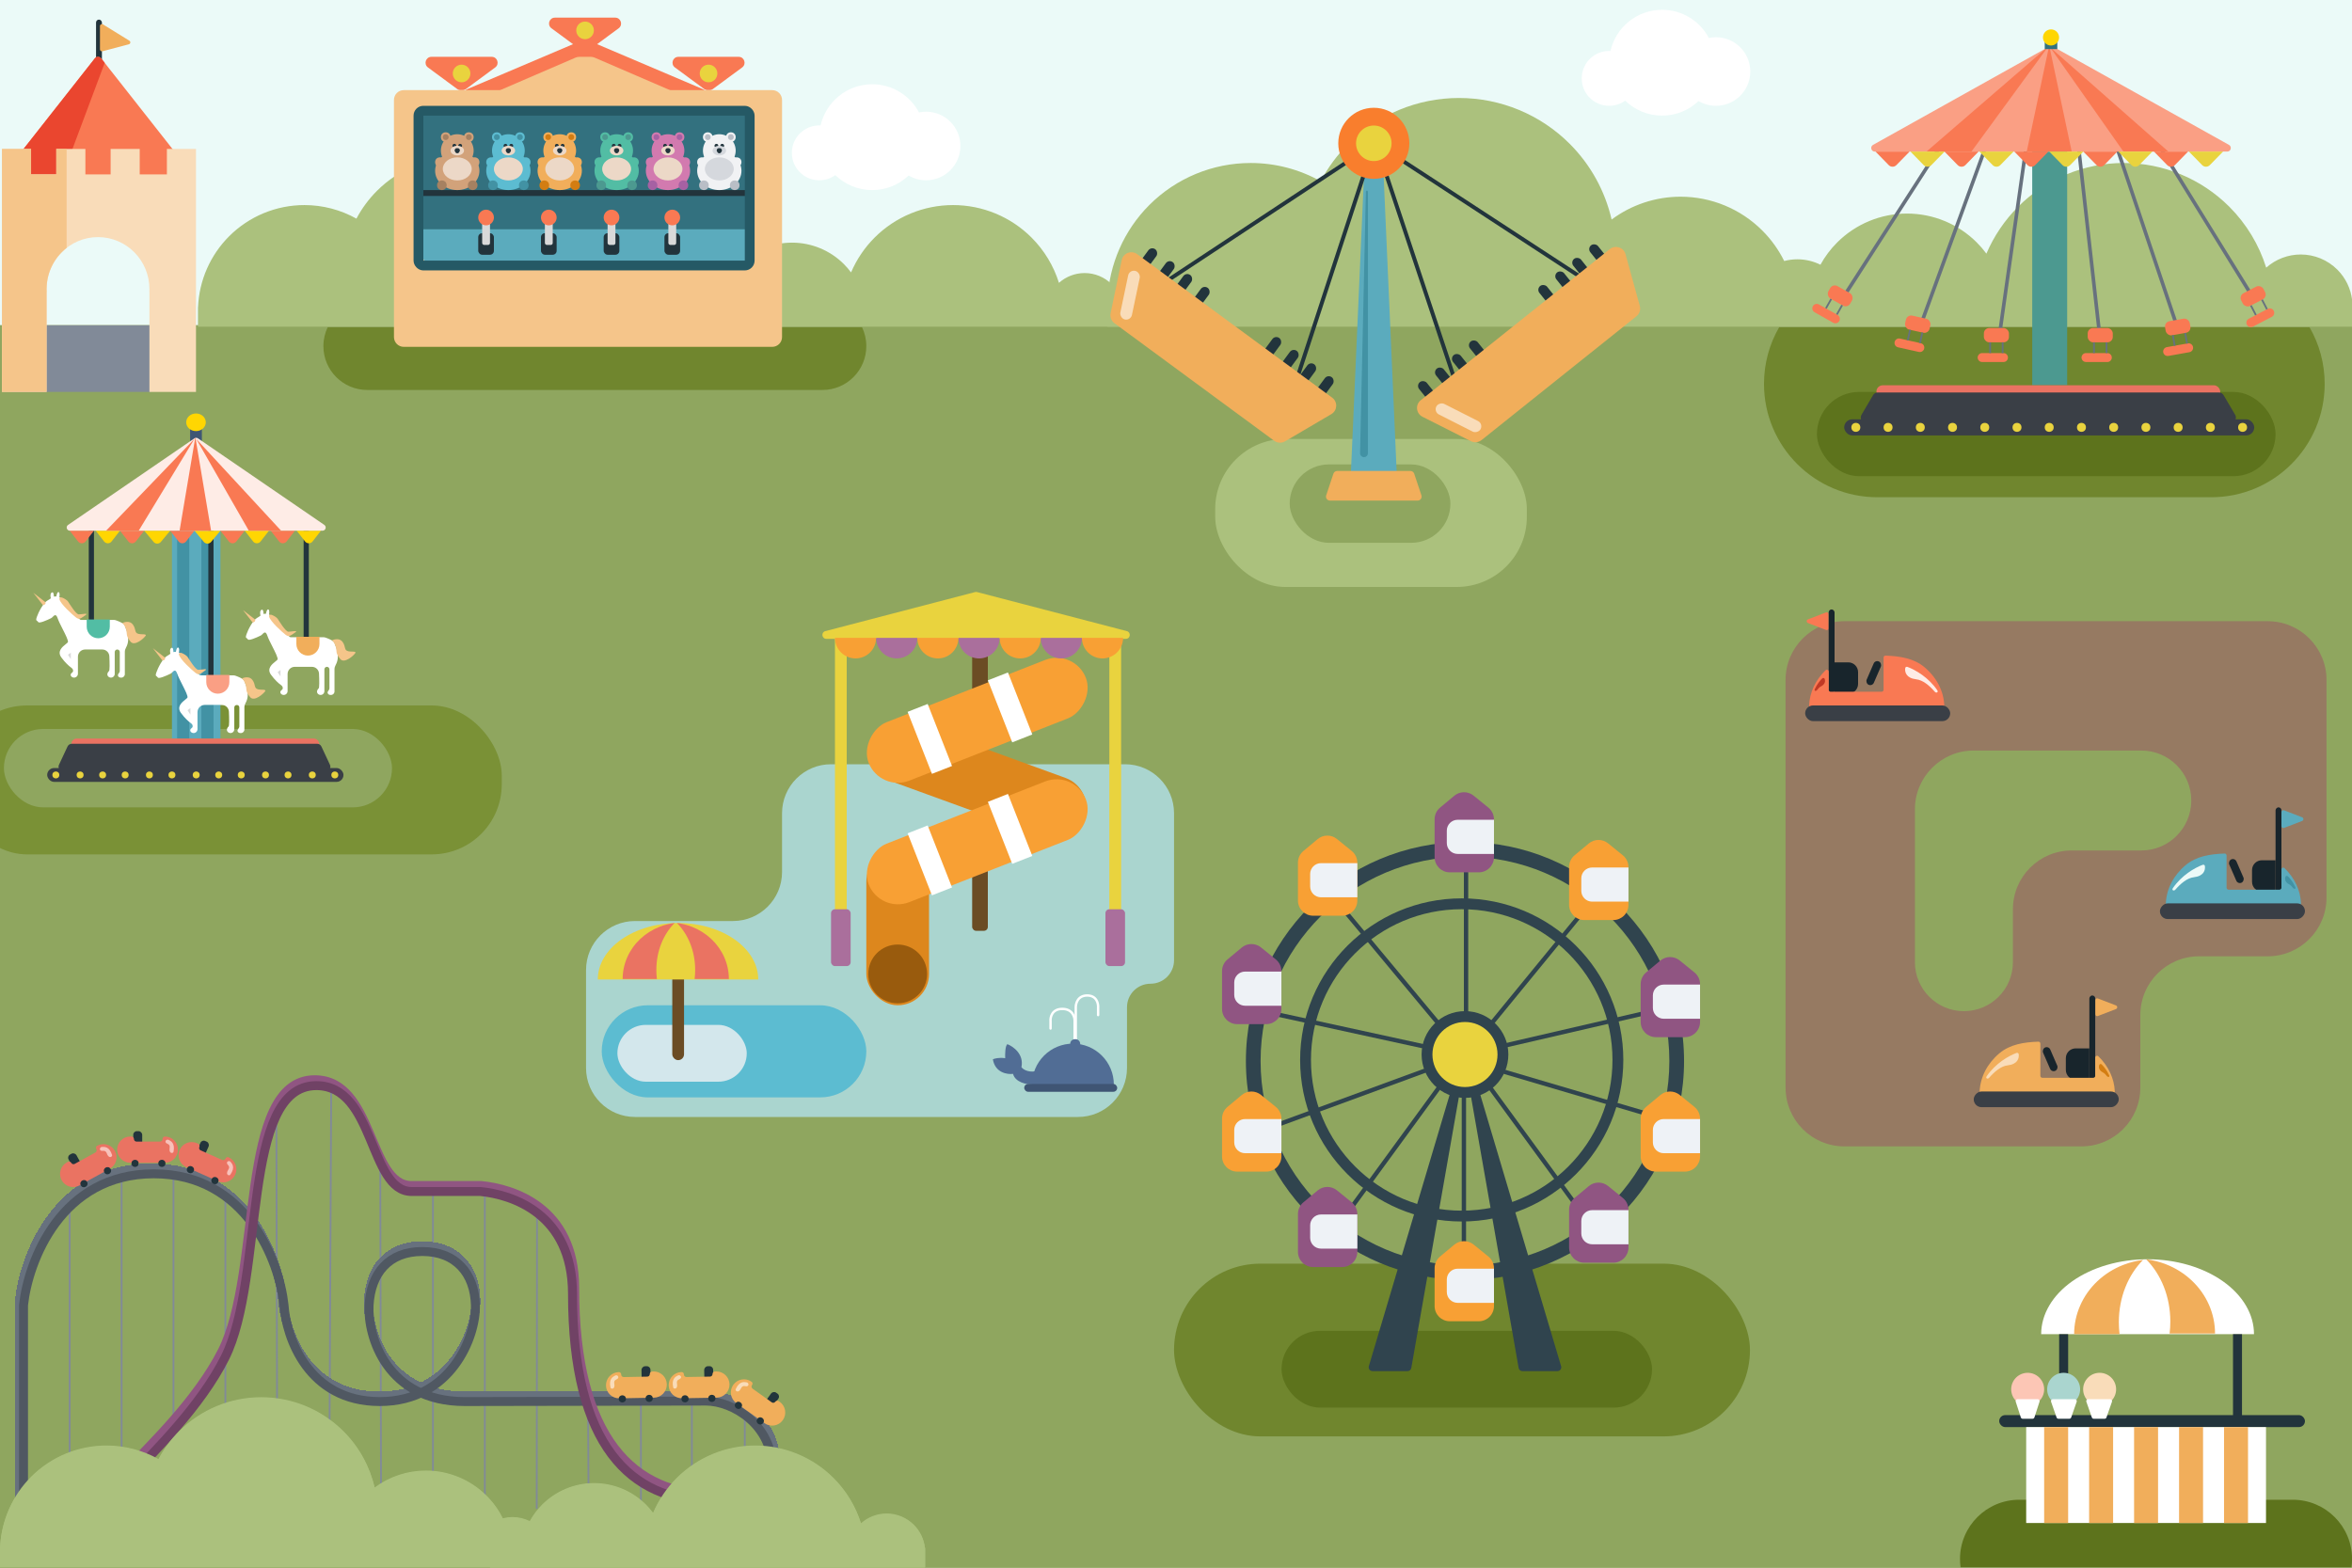 <svg width="1200" height="800" viewBox="0 0 1200 800" fill="none" xmlns="http://www.w3.org/2000/svg">
<g clip-path="url(#clip0_4896_20891)">
<rect width="1200" height="800" fill="#EBFAF8"/>
<path d="M0 166H600.5H900.25H1200V800H0V166Z" fill="#8FA65F"/>
<path d="M0 166H600.5H900.25H1200V800H0V166Z" fill="#8FA65F"/>
<path fill-rule="evenodd" clip-rule="evenodd" d="M292.135 126.088C289.664 115.303 284.203 105.33 276.253 97.381C265.125 86.252 250.031 80 234.292 80C218.553 80 203.46 86.252 192.331 97.381C188.111 101.6 184.593 106.39 181.85 111.569C173.815 107.072 164.693 104.65 155.321 104.65C140.914 104.65 127.097 110.373 116.91 120.56C107.262 130.208 101.618 143.112 101.048 156.689H101V158.971V166.731H573V158.971V156.689H572.867C572.356 152.323 570.39 148.23 567.251 145.091C563.57 141.41 558.577 139.342 553.371 139.342C548.531 139.342 543.875 141.13 540.286 144.34C537.58 135.698 532.815 127.75 526.294 121.229C515.678 110.613 501.281 104.65 486.269 104.65C471.257 104.65 456.859 110.613 446.244 121.229C441.086 126.387 437.026 132.438 434.215 139.019C433.114 137.528 431.897 136.112 430.57 134.785C423.551 127.766 414.03 123.822 404.103 123.822C394.175 123.822 384.654 127.766 377.635 134.785C375.113 137.307 372.989 140.151 371.301 143.221C368.611 141.883 365.624 141.168 362.563 141.168C360.86 141.168 359.179 141.39 357.56 141.816C355.464 137.58 352.677 133.672 349.271 130.267C341.053 122.048 329.907 117.431 318.284 117.431C308.809 117.431 299.649 120.5 292.135 126.088Z" fill="#ABC17D"/>
<path fill-rule="evenodd" clip-rule="evenodd" d="M822.249 112.03C818.922 97.514 811.572 84.092 800.873 73.393C785.895 58.415 765.58 50 744.397 50C723.215 50 702.9 58.415 687.922 73.393C682.243 79.072 677.507 85.519 673.816 92.489C663.001 86.436 650.724 83.177 638.111 83.177C618.72 83.177 600.124 90.88 586.414 104.59C573.429 117.575 565.833 134.942 565.065 153.215H565V156.287V166.731H1200.26V153.215H1200.08C1199.4 147.34 1196.75 141.832 1192.53 137.607C1187.57 132.653 1180.85 129.869 1173.84 129.869C1167.33 129.869 1161.06 132.275 1156.23 136.595C1152.59 124.965 1146.18 114.267 1137.4 105.49C1123.11 91.203 1103.74 83.177 1083.53 83.177C1063.33 83.177 1043.95 91.203 1029.66 105.49C1022.72 112.433 1017.26 120.577 1013.47 129.434C1011.99 127.427 1010.35 125.521 1008.57 123.736C999.12 114.288 986.306 108.98 972.945 108.98C959.584 108.98 946.77 114.288 937.322 123.736C933.928 127.129 931.069 130.957 928.798 135.088C925.177 133.288 921.156 132.326 917.036 132.326C914.744 132.326 912.482 132.624 910.303 133.198C907.482 127.497 903.731 122.237 899.148 117.654C888.087 106.593 873.085 100.379 857.442 100.379C844.689 100.379 832.362 104.51 822.249 112.03Z" fill="#ABC17D"/>
<path fill-rule="evenodd" clip-rule="evenodd" d="M167.173 167C165.78 169.917 165 173.182 165 176.63C165 188.984 175.015 199 187.37 199H419.63C431.984 199 442 188.984 442 176.63C442 173.182 441.22 169.917 439.827 167H167.173Z" fill="#70862E"/>
<rect x="-22" y="360" width="278" height="76" rx="35.775" fill="#7A9136"/>
<rect x="2" y="372" width="198" height="40" rx="20" fill="#8FA65F"/>
<rect x="599" y="644.848" width="293.839" height="88.152" rx="44.076" fill="#70862E"/>
<rect x="653.85" y="679.13" width="189.036" height="39.178" rx="19.589" fill="#5D731C"/>
<path d="M643.961 515.989L747.99 538.676L643.961 576.857" stroke="#30444E" stroke-width="2.213"/>
<path d="M681.035 627.764L746.883 537.569V650.451" stroke="#30444E" stroke-width="2.213"/>
<path d="M813.837 628.317L750.756 541.995L852.018 571.876" stroke="#30444E" stroke-width="2.213"/>
<path d="M815.496 455.674L747.988 538.123L853.124 513.775" stroke="#30444E" stroke-width="2.213"/>
<path d="M679.375 456.781L747.99 539.229V431.88" stroke="#30444E" stroke-width="2.213"/>
<circle cx="747.436" cy="538.122" r="22.134" fill="#30444E"/>
<circle cx="747.436" cy="538.122" r="16.6" fill="#E9D33E"/>
<path d="M750.052 557.02C749.841 555.821 750.764 554.723 751.981 554.723H752.614C753.481 554.723 754.245 555.292 754.492 556.122L796.486 697.181C796.86 698.437 795.919 699.699 794.609 699.699H776.747C775.796 699.699 774.982 699.015 774.818 698.078L750.052 557.02Z" fill="#30444E"/>
<path d="M744.819 557.02C745.03 555.821 744.107 554.723 742.89 554.723H742.257C741.39 554.723 740.626 555.292 740.379 556.122L698.385 697.181C698.011 698.437 698.952 699.699 700.262 699.699H718.124C719.075 699.699 719.889 699.015 720.053 698.078L744.819 557.02Z" fill="#30444E"/>
<path fill-rule="evenodd" clip-rule="evenodd" d="M745.776 623.337C791.311 623.337 828.225 586.424 828.225 540.889C828.225 495.354 791.311 458.441 745.776 458.441C700.241 458.441 663.328 495.354 663.328 540.889C663.328 586.424 700.241 623.337 745.776 623.337ZM745.776 617.804C788.255 617.804 822.691 583.368 822.691 540.889C822.691 498.41 788.255 463.974 745.776 463.974C703.297 463.974 668.861 498.41 668.861 540.889C668.861 583.368 703.297 617.804 745.776 617.804Z" fill="#30444E"/>
<path fill-rule="evenodd" clip-rule="evenodd" d="M747.436 653.217C809.167 653.217 859.211 603.173 859.211 541.441C859.211 479.71 809.167 429.666 747.436 429.666C685.704 429.666 635.66 479.71 635.66 541.441C635.66 603.173 685.704 653.217 747.436 653.217ZM747.435 645.715C805.024 645.715 851.709 599.03 851.709 541.442C851.709 483.853 805.024 437.168 747.435 437.168C689.846 437.168 643.161 483.853 643.161 541.442C643.161 599.03 689.846 645.715 747.435 645.715Z" fill="#30444E"/>
<path d="M803.344 611.33L810.605 605.28C813.448 602.911 817.569 602.883 820.443 605.214L827.984 611.328C829.798 612.799 830.852 615.01 830.852 617.345V636.617C830.852 640.895 827.384 644.364 823.105 644.364H808.303C804.025 644.364 800.557 640.895 800.557 636.617V617.282C800.557 614.983 801.578 612.802 803.344 611.33Z" fill="#905582"/>
<g filter="url(#filter0_i_4896_20891)">
<path d="M806.781 622.092C806.781 619.036 809.259 616.559 812.315 616.559H830.852V633.989H812.315C809.259 633.989 806.781 631.512 806.781 628.456V622.092Z" fill="#EEF2F6"/>
</g>
<path d="M734.729 641.212L741.99 635.161C744.832 632.792 748.954 632.765 751.828 635.095L759.369 641.209C761.183 642.68 762.237 644.891 762.237 647.227V666.498C762.237 670.777 758.769 674.245 754.49 674.245H739.688C735.41 674.245 731.941 670.777 731.941 666.498V647.163C731.941 644.864 732.963 642.684 734.729 641.212Z" fill="#F8A034"/>
<g filter="url(#filter1_i_4896_20891)">
<path d="M738.166 651.974C738.166 648.918 740.643 646.44 743.699 646.44H762.236V663.871H743.699C740.643 663.871 738.166 661.393 738.166 658.337V651.974Z" fill="#EEF2F6"/>
</g>
<path d="M665.008 613.544L672.269 607.493C675.112 605.124 679.233 605.097 682.107 607.427L689.648 613.542C691.463 615.013 692.516 617.223 692.516 619.559V638.831C692.516 643.109 689.048 646.577 684.769 646.577H669.968C665.689 646.577 662.221 643.109 662.221 638.831V619.495C662.221 617.196 663.242 615.016 665.008 613.544Z" fill="#905582"/>
<g filter="url(#filter2_i_4896_20891)">
<path d="M668.445 624.306C668.445 621.25 670.923 618.772 673.979 618.772H692.516V636.203H673.979C670.923 636.203 668.445 633.725 668.445 630.669V624.306Z" fill="#EEF2F6"/>
</g>
<path d="M626.274 564.85L633.535 558.799C636.377 556.43 640.499 556.403 643.373 558.733L650.914 564.847C652.728 566.318 653.782 568.529 653.782 570.865V590.136C653.782 594.415 650.314 597.883 646.035 597.883H631.233C626.955 597.883 623.486 594.415 623.486 590.136V570.801C623.486 568.502 624.508 566.322 626.274 564.85Z" fill="#F8A034"/>
<g filter="url(#filter3_i_4896_20891)">
<path d="M629.711 575.612C629.711 572.556 632.188 570.078 635.244 570.078H653.781V587.508H635.244C632.188 587.508 629.711 585.031 629.711 581.975V575.612Z" fill="#EEF2F6"/>
</g>
<path d="M626.274 489.595L633.535 483.544C636.377 481.175 640.499 481.147 643.373 483.478L650.914 489.592C652.728 491.063 653.782 493.274 653.782 495.609V514.881C653.782 519.16 650.314 522.628 646.035 522.628H631.233C626.955 522.628 623.486 519.16 623.486 514.881V495.546C623.486 493.247 624.508 491.066 626.274 489.595Z" fill="#905582"/>
<g filter="url(#filter4_i_4896_20891)">
<path d="M629.711 500.356C629.711 497.3 632.188 494.823 635.244 494.823H653.781V512.253H635.244C632.188 512.253 629.711 509.776 629.711 506.72V500.356Z" fill="#EEF2F6"/>
</g>
<path d="M665.008 434.26L672.269 428.209C675.112 425.84 679.233 425.813 682.107 428.143L689.648 434.258C691.463 435.729 692.516 437.939 692.516 440.275V459.547C692.516 463.825 689.048 467.293 684.769 467.293H669.968C665.689 467.293 662.221 463.825 662.221 459.547V440.211C662.221 437.912 663.242 435.732 665.008 434.26Z" fill="#F8A034"/>
<g filter="url(#filter5_i_4896_20891)">
<path d="M668.445 445.022C668.445 441.966 670.923 439.488 673.979 439.488H692.516V456.918H673.979C670.923 456.918 668.445 454.441 668.445 451.385V445.022Z" fill="#EEF2F6"/>
</g>
<path d="M839.866 496.235L847.126 490.184C849.969 487.815 854.09 487.788 856.965 490.118L864.506 496.232C866.32 497.703 867.374 499.914 867.374 502.25V521.522C867.374 525.8 863.905 529.268 859.627 529.268H844.825C840.546 529.268 837.078 525.8 837.078 521.522V502.186C837.078 499.887 838.099 497.707 839.866 496.235Z" fill="#905582"/>
<g filter="url(#filter6_i_4896_20891)">
<path d="M843.303 506.997C843.303 503.941 845.78 501.463 848.836 501.463H867.373V518.894H848.836C845.78 518.894 843.303 516.416 843.303 513.36V506.997Z" fill="#EEF2F6"/>
</g>
<path d="M839.864 564.85L847.124 558.799C849.967 556.43 854.088 556.403 856.963 558.733L864.504 564.847C866.318 566.318 867.372 568.529 867.372 570.865V590.136C867.372 594.415 863.903 597.883 859.625 597.883H844.823C840.545 597.883 837.076 594.415 837.076 590.136V570.801C837.076 568.502 838.097 566.322 839.864 564.85Z" fill="#F8A034"/>
<g filter="url(#filter7_i_4896_20891)">
<path d="M843.301 575.612C843.301 572.556 845.778 570.078 848.834 570.078H867.371V587.508H848.834C845.778 587.508 843.301 585.031 843.301 581.975V575.612Z" fill="#EEF2F6"/>
</g>
<path d="M803.344 436.474L810.605 430.423C813.448 428.054 817.569 428.026 820.443 430.357L827.984 436.471C829.798 437.942 830.852 440.153 830.852 442.489V461.76C830.852 466.039 827.384 469.507 823.105 469.507H808.303C804.025 469.507 800.557 466.039 800.557 461.76V442.425C800.557 440.126 801.578 437.945 803.344 436.474Z" fill="#F8A034"/>
<g filter="url(#filter8_i_4896_20891)">
<path d="M806.781 447.235C806.781 444.179 809.259 441.702 812.315 441.702H830.852V459.132H812.315C809.259 459.132 806.781 456.655 806.781 453.599V447.235Z" fill="#EEF2F6"/>
</g>
<path d="M734.729 412.127L741.99 406.077C744.832 403.708 748.954 403.68 751.828 406.011L759.369 412.125C761.183 413.596 762.237 415.807 762.237 418.142V437.414C762.237 441.692 758.769 445.161 754.49 445.161H739.688C735.41 445.161 731.941 441.692 731.941 437.414V418.079C731.941 415.78 732.963 413.599 734.729 412.127Z" fill="#905582"/>
<g filter="url(#filter9_i_4896_20891)">
<path d="M738.166 422.889C738.166 419.833 740.643 417.356 743.699 417.356H762.236V434.786H743.699C740.643 434.786 738.166 432.309 738.166 429.253V422.889Z" fill="#EEF2F6"/>
</g>
<path fill-rule="evenodd" clip-rule="evenodd" d="M1199.74 799.774C1199.93 798.398 1200.03 796.993 1200.03 795.564C1200.03 778.865 1186.49 765.328 1169.79 765.328L1030.24 765.328C1013.54 765.328 1000 778.865 1000 795.564C1000 796.993 1000.1 798.398 1000.29 799.774L1199.74 799.774Z" fill="#5D731C"/>
<path d="M1150 680.843C1150 675.822 1148.6 670.85 1145.87 666.211C1143.14 661.573 1139.14 657.357 1134.1 653.807C1129.06 650.257 1123.07 647.44 1116.48 645.519C1109.9 643.597 1102.84 642.608 1095.71 642.608C1088.58 642.608 1081.52 643.597 1074.93 645.519C1068.34 647.44 1062.36 650.257 1057.31 653.807C1052.27 657.357 1048.27 661.573 1045.55 666.211C1042.82 670.85 1041.41 675.822 1041.41 680.843L1095.71 680.843H1150Z" fill="white"/>
<path fill-rule="evenodd" clip-rule="evenodd" d="M1093.41 642.937C1089.92 643.373 1086.49 644.239 1083.22 645.518C1078.31 647.44 1073.85 650.256 1070.09 653.807C1066.33 657.357 1063.35 661.572 1061.32 666.211C1059.28 670.85 1058.23 675.822 1058.23 680.843L1081.41 680.843C1081.17 678.847 1081.04 676.804 1081.04 674.726C1081.04 661.94 1085.85 650.512 1093.41 642.937Z" fill="#F1AE5B"/>
<path fill-rule="evenodd" clip-rule="evenodd" d="M1094.94 642.606C1098.43 643.042 1101.86 643.908 1105.13 645.188C1110.04 647.109 1114.5 649.925 1118.26 653.476C1122.02 657.026 1125 661.241 1127.04 665.88C1129.07 670.519 1130.12 675.491 1130.12 680.512L1106.94 680.512C1107.19 678.516 1107.31 676.474 1107.31 674.395C1107.31 661.609 1102.5 650.181 1094.94 642.606Z" fill="#F1AE5B"/>
<rect x="1050.59" y="680.843" width="4.588" height="42.824" fill="#22343C"/>
<rect x="1139.29" y="680.843" width="4.588" height="42.824" fill="#22343C"/>
<rect x="1020" y="722.137" width="156" height="6.118" rx="3.059" fill="#22343C"/>
<rect x="1033.77" y="728.255" width="122.353" height="48.941" fill="white"/>
<rect x="1111.77" y="728.255" width="12.235" height="48.941" fill="#F1AE5B"/>
<rect x="1134.71" y="728.255" width="12.235" height="48.941" fill="#F1AE5B"/>
<rect x="1088.82" y="728.255" width="12.235" height="48.941" fill="#F1AE5B"/>
<rect x="1065.88" y="728.255" width="12.235" height="48.941" fill="#F1AE5B"/>
<rect x="1042.94" y="728.255" width="12.235" height="48.941" fill="#F1AE5B"/>
<circle cx="1034.53" cy="708.962" r="8.412" fill="#FCC6B5"/>
<circle cx="1052.88" cy="708.962" r="8.412" fill="#AAD5CF"/>
<circle cx="1071.24" cy="708.962" r="8.412" fill="#F9DCB9"/>
<path d="M1064.47 715.33C1064.24 714.68 1064.72 714 1065.41 714H1076.59C1077.28 714 1077.76 714.68 1077.53 715.33L1074.73 723.33C1074.59 723.731 1074.22 724 1073.79 724H1068.21C1067.78 724 1067.41 723.731 1067.27 723.33L1064.47 715.33Z" fill="white"/>
<path d="M1046.47 715.33C1046.24 714.68 1046.72 714 1047.41 714H1058.59C1059.28 714 1059.76 714.68 1059.53 715.33L1056.73 723.33C1056.59 723.731 1056.22 724 1055.79 724H1050.21C1049.78 724 1049.41 723.731 1049.27 723.33L1046.47 715.33Z" fill="white"/>
<path d="M1028.43 715.309C1028.22 714.663 1028.7 714 1029.38 714H1039.62C1040.3 714 1040.78 714.663 1040.57 715.309L1037.97 723.309C1037.84 723.721 1037.46 724 1037.02 724H1031.98C1031.54 724 1031.16 723.721 1031.03 723.309L1028.43 715.309Z" fill="white"/>
<path fill-rule="evenodd" clip-rule="evenodd" d="M1122 488C1105.43 488 1092 501.431 1092 518V555C1092 571.569 1078.57 585 1062 585H941C924.431 585 911 571.569 911 555V347C911 330.431 924.431 317 941 317H1157C1173.57 317 1187 330.431 1187 347V458C1187 474.569 1173.57 488 1157 488H1122ZM1002 516C988.193 516 977 504.807 977 491V413C977 396.431 990.431 383 1007 383H1092.5C1106.58 383 1118 394.417 1118 408.5C1118 422.583 1106.58 434 1092.5 434H1057C1040.43 434 1027 447.431 1027 464V491C1027 504.807 1015.81 516 1002 516Z" fill="#967A62"/>
<path d="M933 320.544V313.456C933 312.754 932.296 312.271 931.641 312.523L922.427 316.067C921.572 316.395 921.572 317.605 922.427 317.933L931.641 321.477C932.296 321.729 933 321.246 933 320.544Z" fill="#F97953"/>
<rect x="933" y="311" width="3" height="43" rx="1.5" fill="#18252C"/>
<rect x="956.75" y="336.741" width="4" height="13" rx="2" transform="rotate(23.437 956.75 336.741)" fill="#18252C"/>
<path d="M936 338H943C945.761 338 948 340.239 948 343V349C948 351.761 945.761 354 943 354H936V338Z" fill="#18252C"/>
<path fill-rule="evenodd" clip-rule="evenodd" d="M933 342.743C933 341.891 932.012 341.441 931.401 342.035C926.258 347.035 923.292 353.374 923.02 360.002C922.998 360.553 923.448 361.001 924 361.001L957.5 361.001H991C991.552 361.001 992.002 360.553 991.979 360.002C991.679 352.673 988.084 345.698 981.895 340.495C976.501 335.961 969.504 334.82 962.024 334.566C961.463 334.547 961 335 961 335.561V352.001C961 352.554 960.552 353.001 960 353.001H934C933.448 353.001 933 352.554 933 352.001V342.743Z" fill="#F97953"/>
<path d="M988.425 352.266C983.993 345.721 977.296 341.854 973.195 340.319C972.688 340.129 972.129 340.408 972.053 340.944C971.757 343.032 972.588 346.095 977.719 346.667C981.059 347.039 984.414 349.851 987.12 352.988C987.895 353.887 989.09 353.249 988.425 352.266Z" fill="#FEECE6"/>
<path d="M925.928 351.642C927.028 349.257 928.494 347.386 929.687 346.211C930.088 345.817 930.744 345.891 930.938 346.418C931.355 347.549 931.263 349.161 929.018 350.311C928.347 350.655 927.758 351.228 927.245 351.94C926.547 352.911 925.428 352.727 925.928 351.642Z" fill="#C13925"/>
<rect x="921" y="360" width="74" height="8" rx="4" fill="#3A3F46"/>
<path d="M1164 421.544V414.456C1164 413.754 1164.7 413.271 1165.36 413.523L1174.57 417.067C1175.43 417.395 1175.43 418.605 1174.57 418.933L1165.36 422.477C1164.7 422.729 1164 422.246 1164 421.544Z" fill="#5BABBD"/>
<rect width="3" height="43" rx="1.5" transform="matrix(-1 0 0 1 1164 412)" fill="#18252C"/>
<rect width="4" height="13" rx="2" transform="matrix(-0.917 0.398 0.398 0.917 1140.25 437.741)" fill="#18252C"/>
<path d="M1161 439H1154C1151.24 439 1149 441.239 1149 444V450C1149 452.761 1151.24 455 1154 455H1161V439Z" fill="#18252C"/>
<path fill-rule="evenodd" clip-rule="evenodd" d="M1164 443.743C1164 442.891 1164.99 442.442 1165.6 443.035C1170.74 448.035 1173.71 454.374 1173.98 461.002C1174 461.554 1173.55 462.002 1173 462.002L1139.5 462.002H1106C1105.45 462.002 1105 461.554 1105.02 461.002C1105.32 453.674 1108.92 446.698 1115.1 441.496C1120.5 436.962 1127.5 435.821 1134.98 435.567C1135.54 435.548 1136 436 1136 436.562V453.002C1136 453.554 1136.45 454.002 1137 454.002H1163C1163.55 454.002 1164 453.554 1164 453.002V443.743Z" fill="#5BABBD"/>
<path d="M1108.58 453.266C1113.01 446.721 1119.7 442.854 1123.81 441.319C1124.31 441.129 1124.87 441.408 1124.95 441.944C1125.24 444.032 1124.41 447.095 1119.28 447.667C1115.94 448.039 1112.59 450.851 1109.88 453.988C1109.1 454.887 1107.91 454.249 1108.58 453.266Z" fill="#EBFAF8"/>
<path d="M1171.07 452.642C1169.97 450.257 1168.51 448.386 1167.31 447.211C1166.91 446.817 1166.26 446.891 1166.06 447.418C1165.65 448.549 1165.74 450.161 1167.98 451.311C1168.65 451.655 1169.24 452.228 1169.75 452.94C1170.45 453.911 1171.57 453.727 1171.07 452.642Z" fill="#4292A4"/>
<rect width="74" height="8" rx="4" transform="matrix(-1 0 0 1 1176 461)" fill="#3A3F46"/>
<path d="M1069 517.544V510.456C1069 509.754 1069.7 509.271 1070.36 509.523L1079.57 513.067C1080.43 513.395 1080.43 514.605 1079.57 514.933L1070.36 518.477C1069.7 518.729 1069 518.246 1069 517.544Z" fill="#F1AE5B"/>
<rect width="3" height="43" rx="1.5" transform="matrix(-1 0 0 1 1069 508)" fill="#18252C"/>
<rect width="4" height="13" rx="2" transform="matrix(-0.917 0.398 0.398 0.917 1045.25 533.741)" fill="#18252C"/>
<path d="M1066 535H1059C1056.24 535 1054 537.239 1054 540V546C1054 548.761 1056.24 551 1059 551H1066V535Z" fill="#18252C"/>
<path fill-rule="evenodd" clip-rule="evenodd" d="M1069 539.743C1069 538.891 1069.99 538.442 1070.6 539.035C1075.74 544.035 1078.71 550.374 1078.98 557.002C1079 557.554 1078.55 558.002 1078 558.002L1044.5 558.002H1011C1010.45 558.002 1010 557.554 1010.02 557.002C1010.32 549.674 1013.92 542.698 1020.1 537.496C1025.5 532.962 1032.5 531.821 1039.98 531.567C1040.54 531.548 1041 532 1041 532.562V549.002C1041 549.554 1041.45 550.002 1042 550.002H1068C1068.55 550.002 1069 549.554 1069 549.002V539.743Z" fill="#F1AE5B"/>
<path d="M1013.58 549.266C1018.01 542.721 1024.7 538.854 1028.81 537.319C1029.31 537.129 1029.87 537.408 1029.95 537.944C1030.24 540.032 1029.41 543.095 1024.28 543.667C1020.94 544.039 1017.59 546.851 1014.88 549.988C1014.1 550.887 1012.91 550.249 1013.58 549.266Z" fill="#F9DCB9"/>
<path d="M1076.07 548.642C1074.97 546.257 1073.51 544.386 1072.31 543.211C1071.91 542.817 1071.26 542.891 1071.06 543.418C1070.65 544.549 1070.74 546.161 1072.98 547.311C1073.65 547.655 1074.24 548.228 1074.75 548.94C1075.45 549.911 1076.57 549.727 1076.07 548.642Z" fill="#D37D12"/>
<rect width="74" height="8" rx="4" transform="matrix(-1 0 0 1 1081 557)" fill="#3A3F46"/>
<path fill-rule="evenodd" clip-rule="evenodd" d="M599 415C599 401.193 587.807 390 574 390H424C410.193 390 399 401.193 399 415V445C399 458.807 387.807 470 374 470H324C310.193 470 299 481.193 299 495V545C299 558.807 310.193 570 324 570H550C563.807 570 575 558.807 575 545V514C575 507.373 580.373 502 587 502C593.627 502 599 496.627 599 490V415Z" fill="#AAD5CF"/>
<rect x="426" y="322" width="6" height="160" fill="#E9D33E"/>
<rect x="496" y="322" width="8" height="153" rx="2" fill="#6B4C24"/>
<rect x="566" y="322" width="6" height="160" fill="#E9D33E"/>
<path d="M497.495 302.132C497.826 302.045 498.174 302.045 498.505 302.132L574.915 322.065C577.185 322.657 576.757 326 574.41 326H421.59C419.243 326 418.815 322.657 421.085 322.065L497.495 302.132Z" fill="#E9D33E"/>
<rect x="442" y="434" width="32" height="79" rx="16" fill="#DD871D"/>
<rect x="442" y="394.073" width="32" height="112.545" rx="16" transform="rotate(-70.016 442 394.073)" fill="#DD871D"/>
<rect x="548.135" y="330.931" width="32" height="119" rx="16" transform="rotate(68.565 548.135 330.931)" fill="#F8A034"/>
<rect x="514.26" y="343.156" width="34" height="11" transform="rotate(68.565 514.26 343.156)" fill="white"/>
<rect x="473.303" y="359.235" width="34" height="11" transform="rotate(68.565 473.303 359.235)" fill="white"/>
<circle cx="458" cy="497" r="15" fill="#995B0D"/>
<rect x="548.135" y="392.931" width="32" height="119" rx="16" transform="rotate(68.565 548.135 392.931)" fill="#F8A034"/>
<rect x="514.26" y="405.156" width="34" height="11" transform="rotate(68.565 514.26 405.156)" fill="white"/>
<rect x="473.303" y="421.235" width="34" height="11" transform="rotate(68.565 473.303 421.235)" fill="white"/>
<path d="M447 325.5C447 326.879 446.728 328.244 446.201 329.518C445.673 330.792 444.9 331.95 443.925 332.925C442.95 333.9 441.792 334.673 440.518 335.201C439.244 335.728 437.879 336 436.5 336C435.121 336 433.756 335.728 432.482 335.201C431.208 334.673 430.05 333.9 429.075 332.925C428.1 331.95 427.327 330.792 426.799 329.518C426.272 328.244 426 326.879 426 325.5L436.5 325.5H447Z" fill="#F8A034"/>
<path d="M531 325.5C531 326.879 530.728 328.244 530.201 329.518C529.673 330.792 528.9 331.95 527.925 332.925C526.95 333.9 525.792 334.673 524.518 335.201C523.244 335.728 521.879 336 520.5 336C519.121 336 517.756 335.728 516.482 335.201C515.208 334.673 514.05 333.9 513.075 332.925C512.1 331.95 511.327 330.792 510.799 329.518C510.272 328.244 510 326.879 510 325.5L520.5 325.5H531Z" fill="#F8A034"/>
<path d="M489 325.5C489 326.879 488.728 328.244 488.201 329.518C487.673 330.792 486.9 331.95 485.925 332.925C484.95 333.9 483.792 334.673 482.518 335.201C481.244 335.728 479.879 336 478.5 336C477.121 336 475.756 335.728 474.482 335.201C473.208 334.673 472.05 333.9 471.075 332.925C470.1 331.95 469.327 330.792 468.799 329.518C468.272 328.244 468 326.879 468 325.5L478.5 325.5H489Z" fill="#F8A034"/>
<path d="M573 325.5C573 326.879 572.728 328.244 572.201 329.518C571.673 330.792 570.9 331.95 569.925 332.925C568.95 333.9 567.792 334.673 566.518 335.201C565.244 335.728 563.879 336 562.5 336C561.121 336 559.756 335.728 558.482 335.201C557.208 334.673 556.05 333.9 555.075 332.925C554.1 331.95 553.327 330.792 552.799 329.518C552.272 328.244 552 326.879 552 325.5L562.5 325.5H573Z" fill="#F8A034"/>
<path d="M468 325.5C468 326.879 467.728 328.244 467.201 329.518C466.673 330.792 465.9 331.95 464.925 332.925C463.95 333.9 462.792 334.673 461.518 335.201C460.244 335.728 458.879 336 457.5 336C456.121 336 454.756 335.728 453.482 335.201C452.208 334.673 451.05 333.9 450.075 332.925C449.1 331.95 448.327 330.792 447.799 329.518C447.272 328.244 447 326.879 447 325.5L457.5 325.5H468Z" fill="#AA6F9C"/>
<path d="M552 325.5C552 326.879 551.728 328.244 551.201 329.518C550.673 330.792 549.9 331.95 548.925 332.925C547.95 333.9 546.792 334.673 545.518 335.201C544.244 335.728 542.879 336 541.5 336C540.121 336 538.756 335.728 537.482 335.201C536.208 334.673 535.05 333.9 534.075 332.925C533.1 331.95 532.327 330.792 531.799 329.518C531.272 328.244 531 326.879 531 325.5L541.5 325.5H552Z" fill="#AA6F9C"/>
<path d="M510 325.5C510 326.879 509.728 328.244 509.201 329.518C508.673 330.792 507.9 331.95 506.925 332.925C505.95 333.9 504.792 334.673 503.518 335.201C502.244 335.728 500.879 336 499.5 336C498.121 336 496.756 335.728 495.482 335.201C494.208 334.673 493.05 333.9 492.075 332.925C491.1 331.95 490.327 330.792 489.799 329.518C489.272 328.244 489 326.879 489 325.5L499.5 325.5H510Z" fill="#AA6F9C"/>
<rect x="424" y="464" width="10" height="29" rx="2" fill="#AA6F9C"/>
<rect x="564" y="464" width="10" height="29" rx="2" fill="#AA6F9C"/>
<rect x="307" y="513" width="135" height="47" rx="23.5" fill="#5CBCD1"/>
<path d="M548.283 530.857V521.143C548.379 519.047 547.255 514.857 541.997 514.857C536.74 514.857 535.807 519.047 535.997 521.143V524.857" stroke="white" stroke-width="1.223" stroke-linecap="round"/>
<path d="M548.861 530.858V514.286C548.773 512.191 549.816 508 554.695 508C559.575 508 560.441 512.191 560.264 514.286V518" stroke="white" stroke-width="1.223" stroke-linecap="round"/>
<path d="M568.284 553.43C568.284 550.691 567.745 547.979 566.697 545.448C565.648 542.918 564.112 540.618 562.175 538.681C560.238 536.745 557.939 535.208 555.408 534.16C552.878 533.112 550.165 532.572 547.426 532.572C544.687 532.572 541.975 533.112 539.444 534.16C536.914 535.208 534.614 536.745 532.678 538.681C530.741 540.618 529.204 542.918 528.156 545.448C527.108 547.979 526.568 550.691 526.568 553.43L547.426 553.43H568.284Z" fill="#516D95"/>
<circle cx="548.57" cy="532.858" r="2.572" fill="#516D95"/>
<path d="M529.712 546.287C525.826 547.659 522.283 546.192 521.14 544.573C522.512 537.944 516.95 534.001 513.997 532.858C512.854 533.544 512.759 537.906 512.854 540.001C509.654 539.544 507.33 540.192 506.568 540.573C507.711 547.43 513.902 548.383 516.854 548.002C517.997 552.345 523.807 553.43 526.569 553.43H529.426L529.712 546.287Z" fill="#516D95"/>
<rect x="522.568" y="553.145" width="47.43" height="4" rx="2" fill="#3F5574"/>
<rect x="315" y="523" width="66" height="29" rx="14.5" fill="#D3E7EC"/>
<rect x="343" y="494" width="6" height="47" rx="3" fill="#6B4C24"/>
<path d="M386.859 499.825C386.859 496.04 385.8 492.291 383.743 488.794C381.686 485.297 378.671 482.12 374.871 479.443C371.07 476.767 366.558 474.644 361.592 473.195C356.627 471.747 351.304 471.001 345.929 471.001C340.554 471.001 335.232 471.747 330.266 473.195C325.301 474.644 320.789 476.767 316.988 479.443C313.187 482.12 310.172 485.297 308.116 488.794C306.059 492.291 305 496.04 305 499.825L345.929 499.825H386.859Z" fill="#E9D33E"/>
<path fill-rule="evenodd" clip-rule="evenodd" d="M344.199 471C341.566 471.329 338.983 471.981 336.519 472.946C332.816 474.394 329.453 476.517 326.619 479.194C323.786 481.87 321.538 485.048 320.004 488.545C318.471 492.042 317.682 495.79 317.682 499.575L335.154 499.575C334.969 498.07 334.873 496.53 334.873 494.963C334.873 485.325 338.501 476.71 344.199 471Z" fill="#EA7362"/>
<path fill-rule="evenodd" clip-rule="evenodd" d="M345.354 471C347.987 471.329 350.569 471.981 353.034 472.946C356.736 474.394 360.1 476.517 362.934 479.194C365.767 481.87 368.015 485.048 369.548 488.545C371.082 492.042 371.871 495.79 371.871 499.575L354.399 499.575C354.584 498.07 354.68 496.53 354.68 494.963C354.68 485.325 351.051 476.71 345.354 471Z" fill="#EA7362"/>
<rect x="620" y="224" width="159" height="75.525" rx="35.775" fill="#ABC17D"/>
<rect x="658" y="237" width="82" height="40" rx="20" fill="#8FA65F"/>
<path d="M695.887 90.254H705.959L713.01 250.405H688.836L695.887 90.254Z" fill="#5BABBD"/>
<path d="M680.319 241.711C680.593 240.888 681.363 240.333 682.23 240.333H719.616C720.483 240.333 721.253 240.888 721.527 241.711L725.221 252.79C725.655 254.095 724.684 255.442 723.309 255.442H678.537C677.162 255.442 676.191 254.095 676.626 252.79L680.319 241.711Z" fill="#F1AE5B"/>
<path d="M591.135 146.156L700.924 73.634L661.642 193.496" stroke="#22343C" stroke-width="2.014"/>
<rect x="587.391" y="125.705" width="5.036" height="17.123" rx="2.518" transform="rotate(36.359 587.391 125.705)" fill="#22343C"/>
<rect x="650.662" y="170.998" width="5.036" height="17.123" rx="2.518" transform="rotate(36.359 650.662 170.998)" fill="#22343C"/>
<rect x="596.314" y="132.273" width="5.036" height="17.123" rx="2.518" transform="rotate(36.359 596.314 132.273)" fill="#22343C"/>
<rect x="659.584" y="177.566" width="5.036" height="17.123" rx="2.518" transform="rotate(36.359 659.584 177.566)" fill="#22343C"/>
<rect x="605.236" y="138.842" width="5.036" height="17.123" rx="2.518" transform="rotate(36.359 605.236 138.842)" fill="#22343C"/>
<rect x="668.506" y="184.417" width="5.036" height="17.123" rx="2.518" transform="rotate(36.359 668.506 184.417)" fill="#22343C"/>
<rect x="614.16" y="145.41" width="5.036" height="17.123" rx="2.518" transform="rotate(36.359 614.16 145.41)" fill="#22343C"/>
<rect x="677.43" y="190.986" width="5.036" height="17.123" rx="2.518" transform="rotate(36.359 677.43 190.986)" fill="#22343C"/>
<path d="M572.298 132.733C573.048 129.143 577.26 127.533 580.214 129.707L679.688 202.936C682.6 205.08 682.371 209.502 679.254 211.334L655.635 225.215C653.898 226.236 651.72 226.123 650.097 224.929L568.584 164.921C566.997 163.753 566.237 161.766 566.64 159.837L572.298 132.733Z" fill="#F1AE5B"/>
<rect x="576.209" y="137.594" width="6.043" height="25.374" rx="3.022" transform="rotate(11.87 576.209 137.594)" fill="#F9DCB9"/>
<path d="M743.576 197.949L701.941 73.13L807.552 142.097" stroke="#22343C" stroke-width="2.014"/>
<rect x="722.477" y="196.562" width="5.036" height="17.123" rx="2.518" transform="rotate(-38.641 722.477 196.562)" fill="#22343C"/>
<rect x="783.842" y="147.504" width="5.036" height="17.123" rx="2.518" transform="rotate(-38.641 783.842 147.504)" fill="#22343C"/>
<rect x="731.131" y="189.645" width="5.036" height="17.123" rx="2.518" transform="rotate(-38.641 731.131 189.645)" fill="#22343C"/>
<rect x="792.496" y="140.586" width="5.036" height="17.123" rx="2.518" transform="rotate(-38.641 792.496 140.586)" fill="#22343C"/>
<rect x="739.783" y="182.726" width="5.036" height="17.123" rx="2.518" transform="rotate(-38.641 739.783 182.726)" fill="#22343C"/>
<rect x="801.15" y="133.667" width="5.036" height="17.123" rx="2.518" transform="rotate(-38.641 801.15 133.667)" fill="#22343C"/>
<rect x="748.438" y="175.808" width="5.036" height="17.123" rx="2.518" transform="rotate(-38.641 748.438 175.808)" fill="#22343C"/>
<rect x="809.805" y="126.75" width="5.036" height="17.123" rx="2.518" transform="rotate(-38.641 809.805 126.75)" fill="#22343C"/>
<path d="M725.738 212.669C722.465 211.016 721.999 206.53 724.864 204.24L821.344 127.108C824.168 124.851 828.38 126.216 829.343 129.701L836.638 156.108C837.174 158.05 836.502 160.125 834.928 161.383L755.868 224.588C754.329 225.818 752.213 226.038 750.454 225.15L725.738 212.669Z" fill="#F1AE5B"/>
<rect x="731.443" y="210.15" width="6.043" height="25.374" rx="3.022" transform="rotate(-63.13 731.443 210.15)" fill="#F9DCB9"/>
<circle cx="700.923" cy="73.13" r="18.13" fill="#F97E2D"/>
<circle cx="700.923" cy="73.13" r="9.065" fill="#E9D33E"/>
<path d="M696.884 97.802C696.89 97.525 697.116 97.304 697.393 97.304C697.674 97.304 697.902 97.532 697.902 97.814V231.29C697.902 232.39 697.01 233.282 695.91 233.282C694.792 233.282 693.893 232.363 693.918 231.246L696.884 97.802Z" fill="#4292A4"/>
<path fill-rule="evenodd" clip-rule="evenodd" d="M907.725 167C902.812 175.503 900 185.372 900 195.899C900 227.844 925.897 253.741 957.842 253.741H1128.22C1160.17 253.741 1186.06 227.844 1186.06 195.899C1186.06 185.372 1183.25 175.503 1178.34 167H907.725Z" fill="#70862E"/>
<rect x="927" y="200" width="234" height="43" rx="21.5" fill="#5D731C"/>
<path d="M1035.02 65.982L1020.4 169.213" stroke="#67717E" stroke-width="1.827"/>
<rect x="1012.18" y="167.386" width="12.79" height="7.308" rx="2.741" fill="#F97953"/>
<path d="M1009.68 180.846C1010.11 180.418 1010.69 180.177 1011.3 180.177H1022.19C1024.23 180.177 1025.25 182.637 1023.81 184.076C1023.38 184.504 1022.8 184.745 1022.19 184.745H1011.3C1009.26 184.745 1008.24 182.285 1009.68 180.846Z" fill="#F97953"/>
<rect x="1021.31" y="174.695" width="0.914" height="5.481" fill="#67717E"/>
<rect x="1014.92" y="174.695" width="0.914" height="5.481" fill="#67717E"/>
<path d="M1059.22 63.7L1071.1 169.672" stroke="#67717E" stroke-width="1.827"/>
<rect x="1065.16" y="167.387" width="12.79" height="7.308" rx="2.741" fill="#F97953"/>
<path d="M1062.67 180.847C1063.09 180.419 1063.68 180.178 1064.28 180.178H1075.18C1077.21 180.178 1078.23 182.638 1076.79 184.077C1076.37 184.505 1075.78 184.746 1075.18 184.746H1064.28C1062.25 184.746 1061.23 182.286 1062.67 180.847Z" fill="#F97953"/>
<rect x="1074.3" y="174.698" width="0.914" height="5.481" fill="#67717E"/>
<rect x="1067.9" y="174.698" width="0.914" height="5.481" fill="#67717E"/>
<path d="M1076.49 64.61L1110.4 165.599" stroke="#67717E" stroke-width="1.827"/>
<rect x="1104.15" y="164.392" width="12.79" height="7.308" rx="2.741" transform="rotate(-10.091 1104.15 164.392)" fill="#F97953"/>
<path d="M1104.06 178.079C1104.4 177.582 1104.93 177.244 1105.53 177.138L1116.26 175.228C1118.26 174.872 1119.69 177.115 1118.53 178.784C1118.18 179.28 1117.65 179.619 1117.06 179.725L1106.33 181.635C1104.33 181.991 1102.89 179.748 1104.06 178.079Z" fill="#F97953"/>
<rect x="1114.43" y="169.987" width="0.914" height="5.481" transform="rotate(-10.091 1114.43 169.987)" fill="#67717E"/>
<rect x="1108.13" y="171.105" width="0.914" height="5.481" transform="rotate(-10.091 1108.13 171.105)" fill="#67717E"/>
<path d="M1095.59 64.611L1148.54 150.325" stroke="#67717E" stroke-width="1.827"/>
<rect x="1142.21" y="150.899" width="12.79" height="7.308" rx="2.741" transform="rotate(-27.479 1142.21 150.899)" fill="#F97953"/>
<path d="M1146.21 163.988C1146.39 163.411 1146.8 162.929 1147.33 162.65L1157 157.621C1158.81 156.682 1160.85 158.394 1160.23 160.335C1160.05 160.912 1159.65 161.394 1159.11 161.673L1149.44 166.702C1147.64 167.641 1145.6 165.929 1146.21 163.988Z" fill="#F97953"/>
<rect x="1153.69" y="153.167" width="0.914" height="5.481" transform="rotate(-27.479 1153.69 153.167)" fill="#67717E"/>
<rect x="1148.02" y="156.117" width="0.914" height="5.481" transform="rotate(-27.479 1148.02 156.117)" fill="#67717E"/>
<path d="M1016.38 65.981L980.627 164.044" stroke="#67717E" stroke-width="1.827"/>
<rect x="972.996" y="160.48" width="12.79" height="7.308" rx="2.741" transform="rotate(12.515 972.996 160.48)" fill="#F97953"/>
<path d="M967.644 173.079C968.155 172.754 968.774 172.645 969.365 172.776L980.004 175.138C981.99 175.579 982.452 178.201 980.736 179.294C980.225 179.619 979.605 179.728 979.014 179.597L968.375 177.236C966.389 176.795 965.927 174.172 967.644 173.079Z" fill="#F97953"/>
<rect x="980.332" y="169.594" width="0.914" height="5.481" transform="rotate(12.515 980.332 169.594)" fill="#67717E"/>
<rect x="974.09" y="168.209" width="0.914" height="5.481" transform="rotate(12.515 974.09 168.209)" fill="#67717E"/>
<path d="M995.908 65.524L941.359 150.285" stroke="#67717E" stroke-width="1.827"/>
<rect x="935.098" y="144.656" width="12.79" height="7.308" rx="2.741" transform="rotate(29.421 935.098 144.656)" fill="#F97953"/>
<path d="M926.31 155.153C926.893 154.991 927.517 155.066 928.045 155.364L937.537 160.717C939.309 161.717 938.989 164.36 937.029 164.906C936.445 165.069 935.821 164.993 935.293 164.696L925.801 159.343C924.029 158.343 924.35 155.7 926.31 155.153Z" fill="#F97953"/>
<rect x="939.463" y="155.507" width="0.914" height="5.481" transform="rotate(29.421 939.463 155.507)" fill="#67717E"/>
<rect x="933.893" y="152.367" width="0.914" height="5.481" transform="rotate(29.421 933.893 152.367)" fill="#67717E"/>
<path d="M1045.54 23.719C1046.1 23.41 1046.77 23.41 1047.32 23.719L1137.22 73.927C1138.87 74.845 1138.22 77.349 1136.33 77.349H956.535C954.652 77.349 954 74.845 955.644 73.927L1045.54 23.719Z" fill="#FA9F84"/>
<path d="M1045.52 23.221L1056.99 77.349H1034.05L1045.52 23.221Z" fill="#F97953"/>
<path d="M1045.98 24.136L1106.32 77.351H1083.38L1045.98 24.136Z" fill="#F97953"/>
<path d="M1045.06 23.68L1005.83 77.351H982.891L1045.06 23.68Z" fill="#F97953"/>
<rect x="1043.24" y="21.395" width="6.395" height="3.654" fill="#33717F"/>
<circle cx="1046.44" cy="19.111" r="4.111" fill="#FFD602"/>
<rect x="1036.85" y="77.383" width="17.824" height="119.195" fill="#4C9990"/>
<rect x="957.363" y="196.619" width="175.402" height="6.395" rx="3.197" fill="#EA7362"/>
<path d="M955.655 201.627C956.148 200.79 957.046 200.276 958.017 200.276H1132.11C1133.08 200.276 1133.98 200.79 1134.47 201.627L1140.39 211.676C1141.46 213.503 1140.14 215.807 1138.02 215.807H952.106C949.987 215.807 948.669 213.503 949.744 211.676L955.655 201.627Z" fill="#3A3F46"/>
<rect x="940.918" y="213.978" width="209.204" height="8.222" rx="4.111" fill="#3A3F46"/>
<circle cx="946.858" cy="218.088" r="2.284" fill="#E9D33E"/>
<circle cx="1078.41" cy="218.088" r="2.284" fill="#E9D33E"/>
<circle cx="1012.63" cy="218.088" r="2.284" fill="#E9D33E"/>
<circle cx="1144.18" cy="218.088" r="2.284" fill="#E9D33E"/>
<circle cx="979.745" cy="218.088" r="2.284" fill="#E9D33E"/>
<circle cx="1111.3" cy="218.088" r="2.284" fill="#E9D33E"/>
<circle cx="1045.52" cy="218.088" r="2.284" fill="#E9D33E"/>
<circle cx="963.301" cy="218.088" r="2.284" fill="#E9D33E"/>
<circle cx="1094.85" cy="218.088" r="2.284" fill="#E9D33E"/>
<circle cx="1029.08" cy="218.088" r="2.284" fill="#E9D33E"/>
<circle cx="996.19" cy="218.088" r="2.284" fill="#E9D33E"/>
<circle cx="1127.74" cy="218.088" r="2.284" fill="#E9D33E"/>
<circle cx="1061.97" cy="218.088" r="2.284" fill="#E9D33E"/>
<path d="M967.547 84.251C966.471 85.352 964.701 85.352 963.626 84.251L956.884 77.351L974.289 77.351L967.547 84.251Z" fill="#F97953"/>
<path d="M1002.74 84.251C1001.67 85.352 999.897 85.352 998.821 84.251L992.079 77.351L1009.48 77.351L1002.74 84.251Z" fill="#F97953"/>
<path d="M985.384 84.251C984.309 85.352 982.539 85.352 981.464 84.251L974.721 77.351L992.127 77.351L985.384 84.251Z" fill="#E9D33E"/>
<path d="M1020.58 84.251C1019.5 85.352 1017.73 85.352 1016.66 84.251L1009.92 77.351L1027.32 77.351L1020.58 84.251Z" fill="#E9D33E"/>
<path d="M1038.37 84.251C1037.3 85.352 1035.53 85.352 1034.45 84.251L1027.71 77.351L1045.11 77.351L1038.37 84.251Z" fill="#F97953"/>
<path d="M1109.63 84.251C1108.55 85.352 1106.78 85.352 1105.71 84.251L1098.96 77.351L1116.37 77.351L1109.63 84.251Z" fill="#F97953"/>
<path d="M1056.21 84.251C1055.13 85.352 1053.36 85.352 1052.29 84.251L1045.55 77.351L1062.95 77.351L1056.21 84.251Z" fill="#E9D33E"/>
<path d="M1073.57 84.251C1072.49 85.352 1070.72 85.352 1069.65 84.251L1062.9 77.351L1080.31 77.351L1073.57 84.251Z" fill="#F97953"/>
<path d="M1127.46 84.251C1126.39 85.352 1124.62 85.352 1123.54 84.251L1116.8 77.351L1134.21 77.351L1127.46 84.251Z" fill="#E9D33E"/>
<path d="M1091.4 84.251C1090.33 85.352 1088.56 85.352 1087.48 84.251L1080.74 77.351L1098.15 77.351L1091.4 84.251Z" fill="#E9D33E"/>
<rect x="6" y="166" width="71" height="34" fill="#818A98"/>
<rect x="49" y="10" width="3" height="28" rx="1.5" fill="#22343C"/>
<path d="M66.021 20.778L52.526 12.442C51.859 12.031 51 12.51 51 13.293V25.201C51 25.857 51.621 26.335 52.256 26.168L65.751 22.595C66.6 22.37 66.768 21.239 66.021 20.778Z" fill="#F1AE5B"/>
<path d="M48.382 29.786C48.772 29.29 49.369 29 50 29C50.631 29 51.228 29.29 51.618 29.786L92.633 81.908C95.214 85.188 92.877 90 88.703 90H11.297C7.123 90 4.786 85.188 7.367 81.908L48.382 29.786Z" fill="#F97953"/>
<path fill-rule="evenodd" clip-rule="evenodd" d="M53.419 32.074L51.618 29.786C51.228 29.29 50.631 29 50 29C49.368 29 48.772 29.29 48.381 29.786L7.367 81.908C4.786 85.188 7.123 90 11.296 90H31.737L53.419 32.074Z" fill="#EA462F"/>
<path fill-rule="evenodd" clip-rule="evenodd" d="M1 76H15.85V89H28.72V76H43.57V89H56.44V76H71.29V89H85.15V76H100V89V102V200H76.24V149H76.199C76.226 148.504 76.24 148.003 76.24 147.5C76.24 132.864 64.494 121 50.005 121C35.516 121 23.77 132.864 23.77 147.5C23.77 148.003 23.784 148.504 23.811 149H23.77V200H1V102V89V76Z" fill="#F9DCB9"/>
<path fill-rule="evenodd" clip-rule="evenodd" d="M34 76H28.72V89H15.85V76H1V89V102V200H23.77V149H23.811C23.784 148.504 23.77 148.003 23.77 147.5C23.77 138.95 27.778 131.347 34 126.501V76Z" fill="#F5C58A"/>
<path fill-rule="evenodd" clip-rule="evenodd" d="M191.135 759.357C188.664 748.572 183.203 738.599 175.253 730.65C164.125 719.521 149.031 713.269 133.292 713.269C117.553 713.269 102.46 719.521 91.331 730.65C87.111 734.87 83.593 739.659 80.85 744.838C72.815 740.341 63.693 737.919 54.321 737.919C39.914 737.919 26.098 743.642 15.91 753.829C6.262 763.477 0.618 776.381 0.048 789.958H0V792.24V800H472V792.24V789.958H471.867C471.356 785.592 469.39 781.5 466.251 778.361C462.57 774.68 457.577 772.612 452.371 772.612C447.531 772.612 442.875 774.399 439.286 777.609C436.58 768.968 431.815 761.019 425.294 754.498C414.678 743.883 400.281 737.919 385.269 737.919C370.257 737.919 355.859 743.883 345.244 754.498C340.086 759.656 336.026 765.707 333.215 772.288C332.114 770.797 330.897 769.381 329.57 768.055C322.551 761.035 313.03 757.091 303.103 757.091C293.175 757.091 283.654 761.035 276.635 768.055C274.113 770.576 271.989 773.42 270.301 776.49C267.611 775.152 264.624 774.437 261.563 774.437C259.86 774.437 258.179 774.659 256.56 775.086C254.464 770.849 251.677 766.941 248.271 763.536C240.053 755.317 228.907 750.701 217.284 750.701C207.809 750.701 198.649 753.769 191.135 759.357Z" fill="#ABC17D"/>
<path d="M35.562 612.994V770.023" stroke="#818A98" stroke-width="0.913"/>
<path d="M62.039 597.474L62.039 770.023" stroke="#818A98" stroke-width="0.913"/>
<path d="M88.514 594.735L88.514 770.023" stroke="#818A98" stroke-width="0.913"/>
<path d="M114.99 606.603L114.99 770.023" stroke="#818A98" stroke-width="0.913"/>
<path d="M141 564L141.466 770.023" stroke="#818A98" stroke-width="0.913"/>
<path d="M169 552L167.942 770.024" stroke="#818A98" stroke-width="0.913"/>
<path d="M194 587L194.418 770.023" stroke="#818A98" stroke-width="0.913"/>
<path d="M220.895 603.865L220.895 770.023" stroke="#818A98" stroke-width="0.913"/>
<path d="M247.369 606.603L247.369 784.631" stroke="#818A98" stroke-width="0.913"/>
<path d="M274 613L273.845 770.023" stroke="#818A98" stroke-width="0.913"/>
<path d="M300 712L300.321 770.023" stroke="#818A98" stroke-width="0.913"/>
<path d="M327 712L327 771" stroke="#818A98" stroke-width="0.913"/>
<path d="M353 712L353 771" stroke="#818A98" stroke-width="0.913"/>
<path d="M380 715L380 772" stroke="#818A98" stroke-width="0.913"/>
<g filter="url(#filter10_d_4896_20891)">
<path d="M10 765.267V662.103C12.435 639.735 29.263 595 77.103 595C124.942 595 141.77 639.735 144.205 662.103C145.27 678.536 156.621 711.402 193.505 711.402C230.388 711.402 243.261 678.079 242.805 662.103C242.348 646.126 232.945 634.714 215.416 634.714C197.887 634.714 188.94 646.126 188.027 662.103C187.114 678.079 197.157 711.402 237.327 711.402C287.54 711.402 323.602 711.122 361.489 711.122C375.64 711.122 395.725 723.447 395.725 745.358C395.725 767.269 395.725 760.093 395.725 765.267" stroke="#67717E" stroke-width="4.565" stroke-linecap="round" stroke-linejoin="round" shape-rendering="crispEdges"/>
</g>
<path d="M12 769V665.997C14.411 643.665 31.077 599 78.454 599C125.831 599 142.498 643.665 144.909 665.997C145.964 682.405 157.205 715.22 193.733 715.22C230.26 715.22 243.008 681.949 242.556 665.997C242.104 650.046 232.791 638.651 215.432 638.651C198.072 638.651 189.212 650.046 188.308 665.997C187.404 681.949 197.349 715.22 237.131 715.22C286.859 715.22 322.573 714.976 360.095 714.976C374.109 714.976 394 727.281 394 749.158C394 771.035 394 763.835 394 769" stroke="#505862" stroke-width="4.565" stroke-linecap="round" stroke-linejoin="round"/>
<g filter="url(#filter11_d_4896_20891)">
<path d="M64.777 748.998C76.909 736.189 100.66 713.5 113.304 688.612C134.221 647.44 121.252 550 160.576 550C191 550 187.767 603.981 209.939 603.981C227.677 603.981 241.035 603.981 245.498 603.981C261.394 605.506 293.188 614.96 293.188 656.132C293.188 733.444 323.308 761.807 365.141 761.807" stroke="#905582" stroke-width="4.565" stroke-linecap="round" stroke-linejoin="round"/>
</g>
<path d="M67 753.179C78.955 740.359 102.362 717.649 114.822 692.739C135.435 651.529 122.655 554 161.407 554C191.389 554 188.203 608.03 210.053 608.03C227.533 608.03 240.697 608.03 245.095 608.03C260.76 609.557 292.092 619.019 292.092 660.229C292.092 737.611 321.774 766 363 766" stroke="#704265" stroke-width="4.565" stroke-linecap="round" stroke-linejoin="round"/>
<rect x="67.992" y="577.237" width="4.565" height="7.304" rx="1.826" fill="#22343C"/>
<path fill-rule="evenodd" clip-rule="evenodd" d="M68.351 581.267C68.351 580.554 67.773 579.976 67.06 579.976H66.469C62.772 579.976 59.775 582.973 59.775 586.669C59.775 590.366 62.772 593.363 66.469 593.363H84.123C87.819 593.363 90.816 590.366 90.816 586.669C90.816 582.973 87.819 579.976 84.123 579.976C83.48 579.976 82.958 580.498 82.958 581.141V581.267C82.958 581.979 82.38 582.557 81.668 582.557H69.641C68.928 582.557 68.351 581.979 68.351 581.267Z" fill="#EA7362"/>
<circle cx="68.904" cy="593.671" r="1.826" fill="#22343C"/>
<circle cx="82.599" cy="593.671" r="1.826" fill="#22343C"/>
<path d="M88.534 587.737C89.447 583.172 87.013 582.259 86.252 581.802C84.882 580.89 83.443 582.87 85.339 583.628C87.621 584.541 85.942 586.204 86.708 587.736C87.165 588.649 88.382 588.498 88.534 587.737Z" fill="#F8C1BA"/>
<rect x="103.02" y="581.498" width="4.565" height="7.304" rx="1.826" transform="rotate(24.04 103.02 581.498)" fill="#22343C"/>
<path fill-rule="evenodd" clip-rule="evenodd" d="M101.706 585.325C101.996 584.674 101.704 583.911 101.053 583.621L100.513 583.38C97.137 581.874 93.18 583.39 91.674 586.766C90.168 590.142 91.684 594.099 95.06 595.605L111.183 602.797C114.559 604.303 118.516 602.787 120.022 599.411C121.528 596.035 120.012 592.077 116.636 590.572C116.049 590.31 115.36 590.573 115.098 591.161L115.046 591.276C114.756 591.927 113.993 592.219 113.342 591.929L102.359 587.03C101.708 586.739 101.416 585.976 101.706 585.325Z" fill="#EA7362"/>
<circle cx="97.158" cy="596.878" r="1.826" transform="rotate(24.04 97.158 596.878)" fill="#22343C"/>
<circle cx="109.666" cy="602.457" r="1.826" transform="rotate(24.04 109.666 602.457)" fill="#22343C"/>
<path d="M117.502 599.456C120.196 595.659 118.344 593.833 117.835 593.106C116.957 591.715 114.835 592.938 116.258 594.402C117.97 596.165 115.76 597.001 115.835 598.712C115.88 599.731 117.053 600.089 117.502 599.456Z" fill="#F8C1BA"/>
<rect x="34.107" y="590.07" width="4.565" height="7.304" rx="1.826" transform="rotate(-28.83 34.107 590.07)" fill="#22343C"/>
<path fill-rule="evenodd" clip-rule="evenodd" d="M36.365 593.427C36.022 592.802 35.237 592.575 34.613 592.919L34.094 593.204C30.856 594.986 29.675 599.057 31.458 602.295C33.24 605.533 37.311 606.714 40.549 604.931L56.015 596.418C59.254 594.636 60.434 590.565 58.651 587.327C56.869 584.089 52.799 582.908 49.56 584.691C48.997 585.001 48.791 585.709 49.101 586.273L49.162 586.383C49.505 587.007 49.278 587.792 48.654 588.135L38.117 593.935C37.493 594.278 36.709 594.051 36.365 593.427Z" fill="#EA7362"/>
<circle cx="42.832" cy="604.026" r="1.826" transform="rotate(-28.83 42.832 604.026)" fill="#22343C"/>
<circle cx="54.83" cy="597.422" r="1.826" transform="rotate(-28.83 54.83 597.422)" fill="#22343C"/>
<path d="M57.166 589.363C55.765 584.923 53.192 585.298 52.305 585.265C50.665 585.125 50.36 587.555 52.386 587.305C54.825 587.004 54.157 589.27 55.567 590.243C56.407 590.823 57.4 590.103 57.166 589.363Z" fill="#F8C1BA"/>
<path fill-rule="evenodd" clip-rule="evenodd" d="M101.237 778.411C99.928 772.699 97.035 767.417 92.825 763.206C86.93 757.312 78.936 754 70.6 754C62.264 754 54.269 757.312 48.374 763.206C46.139 765.441 44.276 767.978 42.823 770.721C38.567 768.339 33.736 767.056 28.772 767.056C21.141 767.056 13.823 770.088 8.427 775.483C3.317 780.594 0.328 787.428 0.025 794.619H0V795.828V799.938H250V794.619H249.929C249.659 792.307 248.617 790.139 246.955 788.477C245.005 786.527 242.361 785.432 239.603 785.432C237.04 785.432 234.574 786.378 232.673 788.079C231.24 783.502 228.715 779.292 225.262 775.838C219.639 770.215 212.013 767.056 204.062 767.056C196.111 767.056 188.485 770.215 182.862 775.838C180.13 778.57 177.98 781.775 176.491 785.26C175.908 784.471 175.263 783.721 174.561 783.018C170.843 779.3 165.8 777.211 160.542 777.211C155.284 777.211 150.241 779.3 146.523 783.018C145.187 784.353 144.062 785.86 143.168 787.486C141.743 786.777 140.161 786.398 138.54 786.398C137.637 786.398 136.747 786.516 135.89 786.742C134.779 784.498 133.303 782.428 131.5 780.624C127.147 776.272 121.243 773.826 115.087 773.826C110.068 773.826 105.217 775.452 101.237 778.411Z" fill="#8FA65F"/>
<rect x="45.289" y="268.159" width="2.652" height="58.348" fill="#22343C"/>
<rect x="154.912" y="268.159" width="2.652" height="68.957" fill="#22343C"/>
<rect x="97" y="217" width="6" height="8" fill="#3F5574"/>
<ellipse cx="100" cy="215.5" rx="5" ry="4.5" fill="#FFD602"/>
<rect x="87.725" y="270.812" width="24.754" height="106.087" fill="#5BABBD"/>
<rect x="90.377" y="270.812" width="6.188" height="106.087" fill="#4292A4"/>
<rect x="102.754" y="270.812" width="6.188" height="106.087" fill="#4292A4"/>
<rect x="36.449" y="376.899" width="126.42" height="5.304" rx="2.652" fill="#EA7362"/>
<path d="M34.449 380.948C34.847 380.095 35.703 379.551 36.644 379.551H161.79C162.73 379.551 163.586 380.095 163.985 380.948L168.33 390.247C169.081 391.853 167.908 393.696 166.135 393.696H32.299C30.526 393.696 29.353 391.853 30.104 390.247L34.449 380.948Z" fill="#3A3F46"/>
<rect x="24.072" y="391.928" width="151.174" height="7.072" rx="3.536" fill="#3A3F46"/>
<circle cx="28.493" cy="395.464" r="1.768" fill="#E9D33E"/>
<circle cx="123.086" cy="395.464" r="1.768" fill="#E9D33E"/>
<circle cx="76.231" cy="395.464" r="1.768" fill="#E9D33E"/>
<circle cx="170.827" cy="395.464" r="1.768" fill="#E9D33E"/>
<circle cx="52.362" cy="395.464" r="1.768" fill="#E9D33E"/>
<circle cx="146.956" cy="395.464" r="1.768" fill="#E9D33E"/>
<circle cx="100.102" cy="395.464" r="1.768" fill="#E9D33E"/>
<circle cx="40.87" cy="395.464" r="1.768" fill="#E9D33E"/>
<circle cx="135.463" cy="395.464" r="1.768" fill="#E9D33E"/>
<circle cx="87.725" cy="395.464" r="1.768" fill="#E9D33E"/>
<circle cx="63.856" cy="395.464" r="1.768" fill="#E9D33E"/>
<circle cx="159.333" cy="395.464" r="1.768" fill="#E9D33E"/>
<circle cx="111.594" cy="395.464" r="1.768" fill="#E9D33E"/>
<path d="M43.666 276.309C42.696 277.556 40.81 277.556 39.84 276.309L35.565 270.812L47.941 270.812L43.666 276.309Z" fill="#F97953"/>
<path d="M69.304 276.309C68.334 277.556 66.449 277.556 65.479 276.309L61.203 270.812L73.58 270.812L69.304 276.309Z" fill="#F97953"/>
<path d="M56.927 276.309C55.957 277.556 54.072 277.556 53.102 276.309L48.826 270.812L61.203 270.812L56.927 276.309Z" fill="#FFD602"/>
<path d="M82.071 276.535C81.102 277.697 79.317 277.697 78.348 276.535L73.579 270.812L86.84 270.812L82.071 276.535Z" fill="#FFD602"/>
<path d="M94.941 276.309C93.971 277.556 92.086 277.556 91.116 276.309L86.84 270.812L99.217 270.812L94.941 276.309Z" fill="#F97953"/>
<path d="M146.216 276.309C145.246 277.556 143.361 277.556 142.391 276.309L138.115 270.812L150.492 270.812L146.216 276.309Z" fill="#F97953"/>
<path d="M120.58 276.309C119.61 277.556 117.725 277.556 116.755 276.309L112.479 270.812L124.855 270.812L120.58 276.309Z" fill="#F97953"/>
<path d="M159.478 276.309C158.508 277.556 156.623 277.556 155.653 276.309L151.377 270.812L163.754 270.812L159.478 276.309Z" fill="#FFD602"/>
<path d="M132.957 276.309C131.987 277.556 130.102 277.556 129.131 276.309L124.856 270.812L137.232 270.812L132.957 276.309Z" fill="#FFD602"/>
<rect x="106.289" y="268.159" width="2.652" height="76.913" fill="#22343C"/>
<path fill-rule="evenodd" clip-rule="evenodd" d="M132.909 314.161C132.65 313.096 132.552 311.691 133.397 311.205C134.203 310.741 134.432 312.052 134.449 313.317C134.821 313.208 135.233 313.165 135.711 313.219C135.9 312.056 136.268 310.835 136.883 311.001C137.5 311.168 137.448 312.485 137.251 313.649C137.365 313.697 137.483 313.749 137.603 313.805C138.046 314.012 138.42 314.335 138.726 314.715C141.804 318.536 147.365 325.185 148.204 325.185H164.954C165.321 325.185 165.685 325.237 166.033 325.356C166.719 325.589 167.565 325.914 168.346 326.289C169.494 326.84 170.503 327.499 170.66 328.13C170.72 328.37 170.859 328.718 171.032 329.154C171.372 330.008 171.846 331.201 172.133 332.59C172.539 334.562 172.566 336.929 171.287 339.279C170.92 339.953 170.66 340.691 170.66 341.458V352.852C170.66 353.837 169.862 354.635 168.877 354.635H168.596C167.469 354.635 166.686 353.521 167.42 352.666C167.767 352.262 168.083 351.738 168.083 351.206V341.567C168.083 340.855 167.506 340.278 166.795 340.278C166.083 340.278 165.506 340.855 165.506 341.567V352.698C165.506 353.768 164.639 354.635 163.569 354.635C162.309 354.635 161.356 353.433 161.88 352.287C162.097 351.812 162.333 351.436 162.561 351.322C162.993 351.106 162.924 347.187 162.759 343.708C162.668 341.775 161.06 340.278 159.125 340.278H150.413C148.38 340.278 146.732 341.926 146.732 343.959V352.645C146.732 353.744 145.841 354.635 144.742 354.635C143.486 354.635 142.505 353.401 143.336 352.459C143.472 352.305 143.622 352.168 143.787 352.058C144.373 351.667 144.343 351.039 144.149 350.517C143.974 350.046 143.558 349.725 143.152 349.429C142.052 348.628 140.174 346.953 138.265 344.328C135.972 341.175 138.81 338.915 140.528 337.548C141.017 337.159 141.415 336.842 141.578 336.597C142.02 335.934 140.473 332.886 138.927 329.838C137.897 327.806 136.866 325.774 136.424 324.448C135.958 323.051 135.472 322.684 135.062 322.775C134.6 322.877 134.263 323.228 133.922 323.582C133.655 323.859 133.386 324.139 133.053 324.303C130.566 325.527 126.987 327.043 126.485 326.289C126.252 325.941 126.02 325.775 125.834 325.643C125.43 325.356 125.244 325.224 125.748 323.712C126.485 321.503 129.061 316.35 131.27 315.245C131.805 314.978 132.253 314.646 132.683 314.327C132.759 314.271 132.834 314.216 132.909 314.161Z" fill="white"/>
<path d="M141.641 342.99L143.113 341.885V345.199L141.641 342.99Z" fill="#D9D9D9"/>
<path d="M129.714 317.368L130.007 317.075C130.32 316.762 130.288 316.245 129.939 315.973L123.971 311.331L128.612 317.299C128.884 317.649 129.401 317.681 129.714 317.368Z" fill="#F5C58A"/>
<path d="M141.641 315.748C141.205 315.113 139.796 314.206 138.647 313.779C137.982 313.532 137.129 313.8 137.252 314.499C137.692 317.006 144.128 322.688 145.7 323.909C147.537 325.337 148.272 324.266 150.476 322.839C152.68 321.412 148.633 322.375 147.163 322.375C145.693 322.375 142.376 316.819 141.641 315.748Z" fill="#F5C58A"/>
<path d="M174.772 327.553C173.299 325.491 170.477 326.203 169.25 326.816C169.986 326.816 171.091 329.025 171.459 330.498C171.827 331.97 171.091 333.443 173.668 336.388C175.729 338.744 180.539 334.547 181.398 333.075C181.398 332.216 179.19 332.706 177.717 332.338C175.321 331.739 176.613 330.13 174.772 327.553Z" fill="#F5C58A"/>
<path d="M151.213 324.975H162.993V328.657C162.993 331.91 160.356 334.547 157.103 334.547C153.85 334.547 151.213 331.91 151.213 328.657V324.975Z" fill="#F1AE5B"/>
<path fill-rule="evenodd" clip-rule="evenodd" d="M25.939 305.32C25.679 304.255 25.581 302.85 26.426 302.364C27.233 301.9 27.462 303.211 27.479 304.476C27.851 304.367 28.262 304.324 28.741 304.378C28.929 303.215 29.298 301.994 29.912 302.16C30.53 302.327 30.477 303.644 30.28 304.808C30.394 304.856 30.512 304.908 30.633 304.964C31.075 305.171 31.449 305.494 31.755 305.874C34.833 309.695 40.394 316.344 41.233 316.344H57.983C58.35 316.344 58.715 316.396 59.062 316.514C59.748 316.747 60.594 317.073 61.375 317.448C62.523 317.999 63.532 318.658 63.69 319.289C63.749 319.529 63.888 319.877 64.061 320.313C64.401 321.167 64.876 322.36 65.162 323.749C65.569 325.721 65.596 328.088 64.316 330.438C63.949 331.112 63.69 331.85 63.69 332.617V344.011C63.69 344.996 62.891 345.794 61.906 345.794H61.625C60.498 345.794 59.715 344.679 60.45 343.825C60.797 343.421 61.113 342.897 61.113 342.365V332.726C61.113 332.014 60.536 331.437 59.824 331.437C59.112 331.437 58.536 332.014 58.536 332.725V343.857C58.536 344.927 57.669 345.794 56.599 345.794C55.339 345.794 54.385 344.592 54.909 343.446C55.127 342.971 55.362 342.595 55.591 342.481C56.022 342.265 55.953 338.346 55.789 334.867C55.697 332.934 54.089 331.437 52.154 331.437H43.442C41.409 331.437 39.761 333.085 39.761 335.118V343.804C39.761 344.903 38.87 345.794 37.771 345.794C36.515 345.794 35.534 344.56 36.365 343.618C36.501 343.464 36.651 343.327 36.816 343.217C37.402 342.826 37.373 342.198 37.179 341.676C37.004 341.204 36.587 340.884 36.181 340.588C35.081 339.787 33.204 338.112 31.294 335.486C29.002 332.334 31.84 330.074 33.557 328.707C34.046 328.317 34.444 328 34.607 327.756C35.049 327.093 33.503 324.045 31.957 320.997C30.926 318.965 29.895 316.933 29.453 315.607C28.988 314.21 28.501 313.843 28.092 313.934C27.63 314.036 27.292 314.387 26.952 314.741C26.684 315.018 26.415 315.298 26.082 315.462C23.595 316.685 20.017 318.202 19.514 317.448C19.282 317.1 19.049 316.934 18.863 316.802C18.46 316.515 18.274 316.383 18.778 314.871C19.514 312.662 22.091 307.509 24.299 306.404C24.834 306.137 25.283 305.805 25.713 305.486C25.788 305.43 25.864 305.374 25.939 305.32Z" fill="white"/>
<path d="M34.67 334.149L36.142 333.044V336.357L34.67 334.149Z" fill="#D9D9D9"/>
<path d="M22.744 308.526L23.037 308.233C23.35 307.92 23.318 307.403 22.968 307.132L17 302.49L21.642 308.458C21.914 308.807 22.43 308.84 22.744 308.526Z" fill="#F5C58A"/>
<path d="M34.67 306.907C34.235 306.272 32.825 305.365 31.676 304.938C31.011 304.69 30.159 304.959 30.282 305.658C30.722 308.165 37.157 313.847 38.729 315.068C40.566 316.495 41.301 315.425 43.505 313.998C45.71 312.571 41.662 313.533 40.192 313.533C38.723 313.533 35.405 307.977 34.67 306.907Z" fill="#F5C58A"/>
<path d="M67.801 318.711C66.329 316.65 63.506 317.362 62.279 317.975C63.016 317.975 64.12 320.184 64.488 321.656C64.856 323.129 64.12 324.601 66.697 327.546C68.758 329.902 73.569 325.706 74.428 324.233C74.428 323.374 72.219 323.865 70.746 323.497C68.35 322.898 69.642 321.288 67.801 318.711Z" fill="#F5C58A"/>
<path d="M44.242 316.134H56.022V319.815C56.022 323.068 53.385 325.705 50.132 325.705C46.879 325.705 44.242 323.068 44.242 319.815V316.134Z" fill="#52BDA4"/>
<path fill-rule="evenodd" clip-rule="evenodd" d="M86.939 333.609C86.679 332.545 86.581 331.139 87.426 330.653C88.233 330.189 88.462 331.501 88.479 332.765C88.851 332.657 89.262 332.613 89.741 332.667C89.929 331.505 90.298 330.284 90.912 330.45C91.53 330.616 91.477 331.933 91.28 333.097C91.394 333.145 91.512 333.197 91.633 333.253C92.075 333.46 92.449 333.784 92.755 334.164C95.833 337.984 101.394 344.633 102.233 344.633H118.983C119.35 344.633 119.715 344.686 120.062 344.804C120.748 345.037 121.594 345.362 122.375 345.738C123.523 346.289 124.532 346.948 124.689 347.578C124.75 347.818 124.888 348.166 125.061 348.602C125.401 349.456 125.876 350.65 126.162 352.038C126.569 354.011 126.596 356.378 125.316 358.728C124.949 359.402 124.689 360.139 124.689 360.906V372.3C124.689 373.285 123.891 374.084 122.906 374.084H122.625C121.498 374.084 120.715 372.969 121.45 372.114C121.797 371.71 122.113 371.187 122.113 370.654V361.015C122.113 360.303 121.536 359.727 120.824 359.727C120.113 359.727 119.536 360.303 119.536 361.015V372.147C119.536 373.216 118.668 374.084 117.599 374.084C116.339 374.084 115.385 372.881 115.909 371.735C116.127 371.26 116.362 370.885 116.591 370.77C117.022 370.555 116.953 366.636 116.789 363.156C116.697 361.224 115.089 359.727 113.154 359.727H104.442C102.409 359.727 100.761 361.375 100.761 363.408V372.094C100.761 373.193 99.87 374.084 98.771 374.084C97.515 374.084 96.534 372.849 97.365 371.908C97.501 371.754 97.651 371.616 97.816 371.507C98.402 371.116 98.373 370.487 98.179 369.965C98.004 369.494 97.587 369.174 97.181 368.878C96.081 368.076 94.204 366.402 92.294 363.776C90.001 360.624 92.84 358.364 94.557 356.996C95.046 356.607 95.444 356.29 95.607 356.045C96.049 355.383 94.503 352.334 92.957 349.286C91.926 347.254 90.895 345.222 90.453 343.897C89.988 342.499 89.501 342.132 89.092 342.223C88.63 342.326 88.292 342.676 87.952 343.03C87.684 343.308 87.415 343.588 87.082 343.751C84.595 344.975 81.017 346.492 80.514 345.738C80.281 345.389 80.049 345.224 79.863 345.092C79.46 344.805 79.274 344.672 79.778 343.161C80.514 340.952 83.091 335.798 85.299 334.694C85.834 334.426 86.283 334.094 86.713 333.776C86.788 333.72 86.864 333.664 86.939 333.609Z" fill="white"/>
<path d="M95.67 362.438L97.142 361.334V364.647L95.67 362.438Z" fill="#D9D9D9"/>
<path d="M83.744 336.816L84.037 336.523C84.35 336.21 84.318 335.693 83.968 335.421L78 330.779L82.642 336.747C82.914 337.097 83.43 337.129 83.744 336.816Z" fill="#F5C58A"/>
<path d="M95.67 335.197C95.235 334.562 93.825 333.654 92.676 333.227C92.011 332.98 91.159 333.248 91.281 333.948C91.722 336.455 98.157 342.136 99.729 343.358C101.566 344.785 102.301 343.715 104.505 342.287C106.71 340.86 102.662 341.823 101.192 341.823C99.723 341.823 96.405 336.267 95.67 335.197Z" fill="#F5C58A"/>
<path d="M128.801 347.001C127.329 344.94 124.506 345.651 123.279 346.265C124.016 346.265 125.12 348.473 125.488 349.946C125.856 351.418 125.12 352.891 127.697 355.836C129.758 358.192 134.569 353.995 135.428 352.523C135.428 351.664 133.219 352.155 131.746 351.787C129.351 351.188 130.642 349.578 128.801 347.001Z" fill="#F5C58A"/>
<path d="M105.242 344.424H117.022V348.105C117.022 351.358 114.385 353.995 111.132 353.995C107.879 353.995 105.242 351.358 105.242 348.105V344.424Z" fill="#FA9F84"/>
<path d="M107.709 276.535C106.741 277.697 104.955 277.697 103.987 276.535L99.218 270.812L112.479 270.812L107.709 276.535Z" fill="#FFD602"/>
<path d="M99.189 223.698C99.739 223.321 100.464 223.321 101.015 223.698L165.471 267.864C166.78 268.761 166.145 270.812 164.558 270.812H35.645C34.058 270.812 33.423 268.761 34.733 267.864L99.189 223.698Z" fill="#FEECE6"/>
<path d="M100.102 223.957L143.42 270.812H126.951L100.102 223.957Z" fill="#F97953"/>
<path d="M99.218 223.957L70.769 270.812H54.131L99.218 223.957Z" fill="#F97953"/>
<path d="M99.66 223.072L107.699 270.812H91.621L99.66 223.072Z" fill="#F97953"/>
<rect x="214" y="57" width="169" height="79" fill="#33717F"/>
<g filter="url(#filter12_d_4896_20891)">
<rect x="213" y="96" width="171" height="3" fill="#22343C"/>
</g>
<rect x="211" y="117" width="174" height="22" fill="#5BABBD"/>
<path d="M292.685 22.399C293.304 22.136 293.969 22 294.642 22H302.358C303.031 22 303.696 22.136 304.315 22.399L358.415 45.399C363.427 47.529 361.905 55 356.459 55H240.541C235.095 55 233.573 47.529 238.585 45.399L292.685 22.399Z" fill="#F97953"/>
<path d="M300.742 25.414C300.227 25.795 299.603 26 298.962 26L298.038 26C297.397 26 296.773 25.795 296.258 25.414L281.342 14.414C279.012 12.696 280.227 9 283.122 9L313.878 9C316.773 9 317.988 12.696 315.658 14.414L300.742 25.414Z" fill="#F97953"/>
<path d="M363.742 45.414C363.227 45.795 362.603 46 361.962 46L361.038 46C360.397 46 359.773 45.795 359.258 45.414L344.342 34.414C342.012 32.696 343.227 29 346.122 29L376.878 29C379.773 29 380.988 32.696 378.658 34.414L363.742 45.414Z" fill="#F97953"/>
<path d="M237.742 45.414C237.227 45.795 236.603 46 235.962 46L235.038 46C234.397 46 233.773 45.795 233.258 45.414L218.342 34.414C216.012 32.696 217.227 29 220.122 29L250.878 29C253.773 29 254.988 32.696 252.658 34.414L237.742 45.414Z" fill="#F97953"/>
<path fill-rule="evenodd" clip-rule="evenodd" d="M399 51C399 48.239 396.761 46 394 46H206C203.239 46 201 48.239 201 51V172C201 174.761 203.239 177 206 177H394C396.761 177 399 174.761 399 172V51ZM382.565 61C382.565 58.239 380.326 56 377.565 56H220.435C217.674 56 215.435 58.239 215.435 61V130C215.435 132.761 217.674 135 220.435 135H377.565C380.326 135 382.565 132.761 382.565 130V61Z" fill="#F5C58A"/>
<path d="M293.621 29.409C294.246 29.139 294.92 29 295.602 29H301.398C302.08 29 302.754 29.139 303.379 29.409L342.775 46.409C347.761 48.561 346.224 56 340.794 56H256.206C250.776 56 249.239 48.561 254.225 46.409L293.621 29.409Z" fill="#F5C58A"/>
<rect x="213.5" y="56.5" width="169" height="79" rx="2.5" stroke="#255965" stroke-width="5"/>
<circle cx="235.5" cy="37.5" r="4.5" fill="#E9D33E"/>
<circle cx="298.5" cy="15.5" r="4.5" fill="#E9D33E"/>
<circle cx="361.5" cy="37.5" r="4.5" fill="#E9D33E"/>
<circle cx="233.303" cy="76.853" r="8.353" fill="#D2A27A"/>
<circle cx="242.146" cy="82.749" r="2.457" fill="#D2A27A"/>
<circle cx="239.199" cy="69.974" r="2.457" fill="#D2A27A"/>
<circle cx="224.457" cy="82.749" r="2.457" fill="#D2A27A"/>
<circle cx="227.406" cy="69.974" r="2.457" fill="#D2A27A"/>
<ellipse cx="233.302" cy="87.173" rx="11.302" ry="9.827" fill="#D2A27A"/>
<ellipse cx="233.302" cy="86.189" rx="7.371" ry="5.896" fill="#ECD8C7"/>
<circle cx="241.164" cy="94.543" r="2.457" fill="#A68161"/>
<circle cx="225.439" cy="94.543" r="2.457" fill="#A68161"/>
<circle r="1.474" transform="matrix(1 0 0 -1 227.406 69.975)" fill="#A68161"/>
<circle r="1.474" transform="matrix(1 0 0 -1 239.199 69.975)" fill="#A68161"/>
<circle cx="234.776" cy="74.397" r="0.983" fill="#22343C"/>
<circle cx="231.826" cy="74.397" r="0.983" fill="#22343C"/>
<ellipse cx="233.301" cy="76.854" rx="3.44" ry="2.457" fill="#ECD8C7"/>
<path d="M234.233 77.696C233.819 78.413 232.783 78.413 232.369 77.696L232.105 77.239C231.691 76.522 232.209 75.625 233.038 75.625L233.564 75.625C234.393 75.625 234.911 76.522 234.497 77.239L234.233 77.696Z" fill="#22343C"/>
<circle cx="259.379" cy="76.853" r="8.353" fill="#5CBCD1"/>
<circle cx="268.222" cy="82.749" r="2.457" fill="#5CBCD1"/>
<circle cx="265.275" cy="69.974" r="2.457" fill="#5CBCD1"/>
<circle cx="250.533" cy="82.749" r="2.457" fill="#5CBCD1"/>
<circle cx="253.482" cy="69.974" r="2.457" fill="#5CBCD1"/>
<ellipse cx="259.378" cy="87.173" rx="11.302" ry="9.827" fill="#5CBCD1"/>
<ellipse cx="259.378" cy="86.189" rx="7.371" ry="5.896" fill="#ECD8C7"/>
<circle cx="267.24" cy="94.543" r="2.457" fill="#4292A4"/>
<circle cx="251.515" cy="94.543" r="2.457" fill="#4292A4"/>
<circle r="1.474" transform="matrix(1 0 0 -1 253.482 69.975)" fill="#4292A4"/>
<circle r="1.474" transform="matrix(1 0 0 -1 265.275 69.975)" fill="#4292A4"/>
<circle cx="260.852" cy="74.397" r="0.983" fill="#22343C"/>
<circle cx="257.903" cy="74.397" r="0.983" fill="#22343C"/>
<ellipse cx="259.377" cy="76.854" rx="3.44" ry="2.457" fill="#ECD8C7"/>
<path d="M260.309 77.696C259.895 78.413 258.859 78.413 258.445 77.696L258.182 77.239C257.767 76.522 258.285 75.625 259.114 75.625L259.641 75.625C260.469 75.625 260.987 76.522 260.573 77.239L260.309 77.696Z" fill="#22343C"/>
<circle cx="285.572" cy="76.853" r="8.353" fill="#F1AE5B"/>
<circle cx="294.416" cy="82.749" r="2.457" fill="#F1AE5B"/>
<circle cx="291.469" cy="69.974" r="2.457" fill="#F1AE5B"/>
<circle cx="276.726" cy="82.749" r="2.457" fill="#F1AE5B"/>
<circle cx="279.676" cy="69.974" r="2.457" fill="#F1AE5B"/>
<ellipse cx="285.571" cy="87.173" rx="11.302" ry="9.827" fill="#F1AE5B"/>
<ellipse cx="285.572" cy="86.189" rx="7.371" ry="5.896" fill="#ECD8C7"/>
<circle cx="293.433" cy="94.543" r="2.457" fill="#D37D12"/>
<circle cx="277.709" cy="94.543" r="2.457" fill="#D37D12"/>
<circle r="1.474" transform="matrix(1 0 0 -1 279.675 69.975)" fill="#D37D12"/>
<circle r="1.474" transform="matrix(1 0 0 -1 291.468 69.975)" fill="#D37D12"/>
<circle cx="287.045" cy="74.397" r="0.983" fill="#22343C"/>
<circle cx="284.096" cy="74.397" r="0.983" fill="#22343C"/>
<ellipse cx="285.57" cy="76.854" rx="3.44" ry="2.457" fill="#ECD8C7"/>
<path d="M286.503 77.696C286.088 78.413 285.053 78.413 284.638 77.696L284.375 77.239C283.961 76.522 284.478 75.625 285.307 75.625L285.834 75.625C286.662 75.625 287.18 76.522 286.766 77.239L286.503 77.696Z" fill="#22343C"/>
<circle cx="314.615" cy="76.853" r="8.353" fill="#52BDA4"/>
<circle cx="323.459" cy="82.749" r="2.457" fill="#52BDA4"/>
<circle cx="320.512" cy="69.974" r="2.457" fill="#52BDA4"/>
<circle cx="305.769" cy="82.749" r="2.457" fill="#52BDA4"/>
<circle cx="308.719" cy="69.974" r="2.457" fill="#52BDA4"/>
<ellipse cx="314.614" cy="87.173" rx="11.302" ry="9.827" fill="#52BDA4"/>
<ellipse cx="314.615" cy="86.189" rx="7.371" ry="5.896" fill="#ECD8C7"/>
<circle cx="322.476" cy="94.543" r="2.457" fill="#4C9990"/>
<circle cx="306.752" cy="94.543" r="2.457" fill="#4C9990"/>
<circle r="1.474" transform="matrix(1 0 0 -1 308.718 69.975)" fill="#4C9990"/>
<circle r="1.474" transform="matrix(1 0 0 -1 320.511 69.975)" fill="#4C9990"/>
<circle cx="316.088" cy="74.397" r="0.983" fill="#22343C"/>
<circle cx="313.139" cy="74.397" r="0.983" fill="#22343C"/>
<ellipse cx="314.613" cy="76.854" rx="3.44" ry="2.457" fill="#ECD8C7"/>
<path d="M315.546 77.696C315.131 78.413 314.096 78.413 313.681 77.696L313.418 77.239C313.004 76.522 313.521 75.625 314.35 75.625L314.877 75.625C315.705 75.625 316.223 76.522 315.809 77.239L315.546 77.696Z" fill="#22343C"/>
<circle cx="340.806" cy="76.853" r="8.353" fill="#D27AAF"/>
<circle cx="349.65" cy="82.749" r="2.457" fill="#D27AAF"/>
<circle cx="346.703" cy="69.974" r="2.457" fill="#D27AAF"/>
<circle cx="331.961" cy="82.749" r="2.457" fill="#D27AAF"/>
<circle cx="334.91" cy="69.974" r="2.457" fill="#D27AAF"/>
<ellipse cx="340.805" cy="87.173" rx="11.302" ry="9.827" fill="#D27AAF"/>
<ellipse cx="340.806" cy="86.189" rx="7.371" ry="5.896" fill="#ECD8C7"/>
<circle cx="348.668" cy="94.543" r="2.457" fill="#A661A3"/>
<circle cx="332.943" cy="94.543" r="2.457" fill="#A661A3"/>
<circle r="1.474" transform="matrix(1 0 0 -1 334.91 69.975)" fill="#A661A3"/>
<circle r="1.474" transform="matrix(1 0 0 -1 346.703 69.975)" fill="#A661A3"/>
<circle cx="342.28" cy="74.397" r="0.983" fill="#22343C"/>
<circle cx="339.33" cy="74.397" r="0.983" fill="#22343C"/>
<ellipse cx="340.805" cy="76.854" rx="3.44" ry="2.457" fill="#ECD8C7"/>
<path d="M341.737 77.696C341.323 78.413 340.287 78.413 339.873 77.696L339.609 77.239C339.195 76.522 339.713 75.625 340.541 75.625L341.068 75.625C341.897 75.625 342.415 76.522 342 77.239L341.737 77.696Z" fill="#22343C"/>
<circle cx="367" cy="76.853" r="8.353" fill="#F1F2F4"/>
<circle cx="375.844" cy="82.749" r="2.457" fill="#F1F2F4"/>
<circle cx="372.896" cy="69.974" r="2.457" fill="#F1F2F4"/>
<circle cx="358.154" cy="82.749" r="2.457" fill="#F1F2F4"/>
<circle cx="361.103" cy="69.974" r="2.457" fill="#F1F2F4"/>
<ellipse cx="366.999" cy="87.173" rx="11.302" ry="9.827" fill="#F1F2F4"/>
<ellipse cx="366.999" cy="86.189" rx="7.371" ry="5.896" fill="#D5D8DD"/>
<circle cx="374.861" cy="94.543" r="2.457" fill="#B9BEC6"/>
<circle cx="359.137" cy="94.543" r="2.457" fill="#B9BEC6"/>
<circle r="1.474" transform="matrix(1 0 0 -1 361.103 69.975)" fill="#B9BEC6"/>
<circle r="1.474" transform="matrix(1 0 0 -1 372.896 69.975)" fill="#B9BEC6"/>
<circle cx="368.473" cy="74.397" r="0.983" fill="#22343C"/>
<circle cx="365.524" cy="74.397" r="0.983" fill="#22343C"/>
<ellipse cx="366.998" cy="76.854" rx="3.44" ry="2.457" fill="#D5D8DD"/>
<path d="M367.93 77.696C367.516 78.413 366.48 78.413 366.066 77.696L365.803 77.239C365.388 76.522 365.906 75.625 366.735 75.625L367.262 75.625C368.09 75.625 368.608 76.522 368.194 77.239L367.93 77.696Z" fill="#22343C"/>
<rect x="244" y="119" width="8" height="11" rx="2" fill="#22343C"/>
<rect x="246" y="112" width="4" height="13" rx="1" fill="#D9D9D9"/>
<circle cx="248" cy="111" r="4" fill="#F97953"/>
<rect x="276" y="119" width="8" height="11" rx="2" fill="#22343C"/>
<rect x="278" y="112" width="4" height="13" rx="1" fill="#D9D9D9"/>
<circle cx="280" cy="111" r="4" fill="#F97953"/>
<rect x="308" y="119" width="8" height="11" rx="2" fill="#22343C"/>
<rect x="310" y="112" width="4" height="13" rx="1" fill="#D9D9D9"/>
<circle cx="312" cy="111" r="4" fill="#F97953"/>
<rect x="339" y="119" width="8" height="11" rx="2" fill="#22343C"/>
<rect x="341" y="112" width="4" height="13" rx="1" fill="#D9D9D9"/>
<circle cx="343" cy="111" r="4" fill="#F97953"/>
<path fill-rule="evenodd" clip-rule="evenodd" d="M866.6 51.571C861.758 56.175 855.209 59 848 59C840.682 59 834.045 56.089 829.182 51.362C826.88 53.022 824.054 54 821 54C813.268 54 807 47.732 807 40C807 32.268 813.268 26 821 26C821.223 26 821.445 26.005 821.666 26.015C824.388 13.984 835.145 5 848 5C858.351 5 867.342 10.825 871.873 19.376C873.043 19.13 874.257 19 875.5 19C885.165 19 893 26.835 893 36.5C893 46.165 885.165 54 875.5 54C872.25 54 869.208 53.114 866.6 51.571Z" fill="white"/>
<path fill-rule="evenodd" clip-rule="evenodd" d="M463.6 89.571C458.758 94.175 452.209 97 445 97C437.682 97 431.045 94.089 426.182 89.362C423.88 91.022 421.054 92 418 92C410.268 92 404 85.732 404 78C404 70.268 410.268 64 418 64C418.223 64 418.445 64.005 418.666 64.016C421.388 51.984 432.145 43 445 43C455.351 43 464.342 48.825 468.873 57.376C470.043 57.13 471.257 57 472.5 57C482.165 57 490 64.835 490 74.5C490 84.165 482.165 92 472.5 92C469.25 92 466.208 91.114 463.6 89.571Z" fill="white"/>
<path fill-rule="evenodd" clip-rule="evenodd" d="M191.135 759.088C188.664 748.303 183.203 738.33 175.253 730.381C164.125 719.252 149.031 713 133.292 713C117.553 713 102.46 719.252 91.331 730.381C87.111 734.6 83.593 739.39 80.85 744.569C72.815 740.072 63.693 737.65 54.321 737.65C39.914 737.65 26.098 743.373 15.91 753.56C6.262 763.208 0.618 776.112 0.048 789.689H0V791.971V799.731H472V791.971V789.689H471.867C471.356 785.323 469.39 781.23 466.251 778.091C462.57 774.41 457.577 772.342 452.371 772.342C447.531 772.342 442.875 774.13 439.286 777.34C436.58 768.698 431.815 760.75 425.294 754.229C414.678 743.613 400.281 737.65 385.269 737.65C370.257 737.65 355.859 743.613 345.244 754.229C340.086 759.387 336.026 765.438 333.215 772.019C332.114 770.528 330.897 769.112 329.57 767.785C322.551 760.766 313.03 756.822 303.103 756.822C293.175 756.822 283.654 760.766 276.635 767.785C274.113 770.307 271.989 773.151 270.301 776.221C267.611 774.883 264.624 774.168 261.563 774.168C259.86 774.168 258.179 774.39 256.56 774.816C254.464 770.58 251.677 766.672 248.271 763.267C240.053 755.048 228.907 750.431 217.284 750.431C207.809 750.431 198.649 753.5 191.135 759.088Z" fill="#ABC17D"/>
<rect width="4.565" height="7.304" rx="1.826" transform="matrix(-1 0.017 0.017 1 363.82 697.141)" fill="#22343C"/>
<path fill-rule="evenodd" clip-rule="evenodd" d="M363.531 701.176C363.519 700.463 364.086 699.876 364.799 699.864L365.39 699.853C369.086 699.79 372.134 702.735 372.197 706.431C372.261 710.127 369.316 713.174 365.62 713.238L347.968 713.541C344.272 713.605 341.225 710.66 341.161 706.964C341.098 703.268 344.042 700.22 347.738 700.157C348.382 700.146 348.912 700.659 348.923 701.302L348.926 701.427C348.938 702.139 349.525 702.707 350.238 702.695L362.263 702.488C362.975 702.476 363.543 701.888 363.531 701.176Z" fill="#F1AE5B"/>
<circle r="1.826" transform="matrix(-1 0.017 0.017 1 363.19 713.588)" fill="#22343C"/>
<circle r="1.826" transform="matrix(-1 0.017 0.017 1 349.497 713.823)" fill="#22343C"/>
<path d="M343.461 707.992C342.47 703.444 344.888 702.489 345.641 702.02C346.995 701.084 348.468 703.039 346.586 703.83C344.319 704.782 346.026 706.416 345.287 707.961C344.846 708.881 343.626 708.751 343.461 707.992Z" fill="#F9DCB9"/>
<rect width="4.565" height="7.304" rx="1.826" transform="matrix(-1 0.019 0.019 1 331.82 697.153)" fill="#22343C"/>
<path fill-rule="evenodd" clip-rule="evenodd" d="M331.536 701.188C331.523 700.476 332.09 699.887 332.802 699.874L333.394 699.863C337.09 699.794 340.142 702.734 340.211 706.43C340.28 710.126 337.339 713.178 333.643 713.247L315.992 713.576C312.296 713.645 309.244 710.705 309.175 707.009C309.107 703.313 312.047 700.261 315.743 700.192C316.386 700.18 316.917 700.692 316.929 701.335L316.931 701.461C316.945 702.173 317.533 702.74 318.246 702.727L330.27 702.503C330.983 702.489 331.55 701.901 331.536 701.188Z" fill="#F1AE5B"/>
<circle r="1.826" transform="matrix(-1 0.019 0.019 1 331.214 713.6)" fill="#22343C"/>
<circle r="1.826" transform="matrix(-1 0.019 0.019 1 317.521 713.855)" fill="#22343C"/>
<path d="M311.478 708.034C310.48 703.486 312.897 702.529 313.65 702.058C315.002 701.12 316.477 703.073 314.596 703.867C312.332 704.822 314.041 706.453 313.304 707.999C312.864 708.921 311.644 708.792 311.478 708.034Z" fill="#F9DCB9"/>
<rect width="4.565" height="7.304" rx="1.826" transform="matrix(-0.814 -0.581 -0.581 0.814 398.186 712.252)" fill="#22343C"/>
<path fill-rule="evenodd" clip-rule="evenodd" d="M395.555 715.324C395.968 714.744 396.774 714.609 397.354 715.023L397.836 715.366C400.845 717.512 401.545 721.692 399.399 724.702C397.253 727.711 393.073 728.411 390.063 726.265L375.69 716.015C372.68 713.869 371.98 709.689 374.126 706.679C376.272 703.67 380.452 702.97 383.462 705.116C383.986 705.49 384.108 706.217 383.734 706.741L383.662 706.843C383.248 707.423 383.383 708.229 383.963 708.643L393.755 715.626C394.335 716.039 395.141 715.904 395.555 715.324Z" fill="#F1AE5B"/>
<circle r="1.826" transform="matrix(-0.814 -0.581 -0.581 0.814 387.9 725.101)" fill="#22343C"/>
<circle r="1.826" transform="matrix(-0.814 -0.581 -0.581 0.814 376.75 717.15)" fill="#22343C"/>
<path d="M375.365 708.874C377.272 704.626 379.785 705.297 380.669 705.367C382.314 705.419 382.336 707.867 380.352 707.384C377.964 706.802 378.365 709.131 376.852 709.933C375.95 710.412 375.048 709.581 375.365 708.874Z" fill="#F9DCB9"/>
</g>
<defs>
<filter id="filter0_i_4896_20891" x="806.781" y="616.559" width="24.07" height="18.41" filterUnits="userSpaceOnUse" color-interpolation-filters="sRGB">
<feFlood flood-opacity="0" result="BackgroundImageFix"/>
<feBlend mode="normal" in="SourceGraphic" in2="BackgroundImageFix" result="shape"/>
<feColorMatrix in="SourceAlpha" type="matrix" values="0 0 0 0 0 0 0 0 0 0 0 0 0 0 0 0 0 0 127 0" result="hardAlpha"/>
<feOffset dy="0.979"/>
<feGaussianBlur stdDeviation="1.959"/>
<feComposite in2="hardAlpha" operator="arithmetic" k2="-1" k3="1"/>
<feColorMatrix type="matrix" values="0 0 0 0 0 0 0 0 0 0 0 0 0 0 0 0 0 0 0.25 0"/>
<feBlend mode="normal" in2="shape" result="effect1_innerShadow_4896_20891"/>
</filter>
<filter id="filter1_i_4896_20891" x="738.166" y="646.44" width="24.07" height="18.41" filterUnits="userSpaceOnUse" color-interpolation-filters="sRGB">
<feFlood flood-opacity="0" result="BackgroundImageFix"/>
<feBlend mode="normal" in="SourceGraphic" in2="BackgroundImageFix" result="shape"/>
<feColorMatrix in="SourceAlpha" type="matrix" values="0 0 0 0 0 0 0 0 0 0 0 0 0 0 0 0 0 0 127 0" result="hardAlpha"/>
<feOffset dy="0.979"/>
<feGaussianBlur stdDeviation="1.959"/>
<feComposite in2="hardAlpha" operator="arithmetic" k2="-1" k3="1"/>
<feColorMatrix type="matrix" values="0 0 0 0 0 0 0 0 0 0 0 0 0 0 0 0 0 0 0.25 0"/>
<feBlend mode="normal" in2="shape" result="effect1_innerShadow_4896_20891"/>
</filter>
<filter id="filter2_i_4896_20891" x="668.445" y="618.772" width="24.07" height="18.41" filterUnits="userSpaceOnUse" color-interpolation-filters="sRGB">
<feFlood flood-opacity="0" result="BackgroundImageFix"/>
<feBlend mode="normal" in="SourceGraphic" in2="BackgroundImageFix" result="shape"/>
<feColorMatrix in="SourceAlpha" type="matrix" values="0 0 0 0 0 0 0 0 0 0 0 0 0 0 0 0 0 0 127 0" result="hardAlpha"/>
<feOffset dy="0.979"/>
<feGaussianBlur stdDeviation="1.959"/>
<feComposite in2="hardAlpha" operator="arithmetic" k2="-1" k3="1"/>
<feColorMatrix type="matrix" values="0 0 0 0 0 0 0 0 0 0 0 0 0 0 0 0 0 0 0.25 0"/>
<feBlend mode="normal" in2="shape" result="effect1_innerShadow_4896_20891"/>
</filter>
<filter id="filter3_i_4896_20891" x="629.711" y="570.078" width="24.07" height="18.41" filterUnits="userSpaceOnUse" color-interpolation-filters="sRGB">
<feFlood flood-opacity="0" result="BackgroundImageFix"/>
<feBlend mode="normal" in="SourceGraphic" in2="BackgroundImageFix" result="shape"/>
<feColorMatrix in="SourceAlpha" type="matrix" values="0 0 0 0 0 0 0 0 0 0 0 0 0 0 0 0 0 0 127 0" result="hardAlpha"/>
<feOffset dy="0.979"/>
<feGaussianBlur stdDeviation="1.959"/>
<feComposite in2="hardAlpha" operator="arithmetic" k2="-1" k3="1"/>
<feColorMatrix type="matrix" values="0 0 0 0 0 0 0 0 0 0 0 0 0 0 0 0 0 0 0.25 0"/>
<feBlend mode="normal" in2="shape" result="effect1_innerShadow_4896_20891"/>
</filter>
<filter id="filter4_i_4896_20891" x="629.711" y="494.823" width="24.07" height="18.41" filterUnits="userSpaceOnUse" color-interpolation-filters="sRGB">
<feFlood flood-opacity="0" result="BackgroundImageFix"/>
<feBlend mode="normal" in="SourceGraphic" in2="BackgroundImageFix" result="shape"/>
<feColorMatrix in="SourceAlpha" type="matrix" values="0 0 0 0 0 0 0 0 0 0 0 0 0 0 0 0 0 0 127 0" result="hardAlpha"/>
<feOffset dy="0.979"/>
<feGaussianBlur stdDeviation="0.979"/>
<feComposite in2="hardAlpha" operator="arithmetic" k2="-1" k3="1"/>
<feColorMatrix type="matrix" values="0 0 0 0 0 0 0 0 0 0 0 0 0 0 0 0 0 0 0.25 0"/>
<feBlend mode="normal" in2="shape" result="effect1_innerShadow_4896_20891"/>
</filter>
<filter id="filter5_i_4896_20891" x="668.445" y="439.488" width="24.07" height="18.41" filterUnits="userSpaceOnUse" color-interpolation-filters="sRGB">
<feFlood flood-opacity="0" result="BackgroundImageFix"/>
<feBlend mode="normal" in="SourceGraphic" in2="BackgroundImageFix" result="shape"/>
<feColorMatrix in="SourceAlpha" type="matrix" values="0 0 0 0 0 0 0 0 0 0 0 0 0 0 0 0 0 0 127 0" result="hardAlpha"/>
<feOffset dy="0.979"/>
<feGaussianBlur stdDeviation="1.959"/>
<feComposite in2="hardAlpha" operator="arithmetic" k2="-1" k3="1"/>
<feColorMatrix type="matrix" values="0 0 0 0 0 0 0 0 0 0 0 0 0 0 0 0 0 0 0.25 0"/>
<feBlend mode="normal" in2="shape" result="effect1_innerShadow_4896_20891"/>
</filter>
<filter id="filter6_i_4896_20891" x="843.303" y="501.463" width="24.07" height="18.41" filterUnits="userSpaceOnUse" color-interpolation-filters="sRGB">
<feFlood flood-opacity="0" result="BackgroundImageFix"/>
<feBlend mode="normal" in="SourceGraphic" in2="BackgroundImageFix" result="shape"/>
<feColorMatrix in="SourceAlpha" type="matrix" values="0 0 0 0 0 0 0 0 0 0 0 0 0 0 0 0 0 0 127 0" result="hardAlpha"/>
<feOffset dy="0.979"/>
<feGaussianBlur stdDeviation="1.959"/>
<feComposite in2="hardAlpha" operator="arithmetic" k2="-1" k3="1"/>
<feColorMatrix type="matrix" values="0 0 0 0 0 0 0 0 0 0 0 0 0 0 0 0 0 0 0.25 0"/>
<feBlend mode="normal" in2="shape" result="effect1_innerShadow_4896_20891"/>
</filter>
<filter id="filter7_i_4896_20891" x="843.301" y="570.078" width="24.07" height="18.41" filterUnits="userSpaceOnUse" color-interpolation-filters="sRGB">
<feFlood flood-opacity="0" result="BackgroundImageFix"/>
<feBlend mode="normal" in="SourceGraphic" in2="BackgroundImageFix" result="shape"/>
<feColorMatrix in="SourceAlpha" type="matrix" values="0 0 0 0 0 0 0 0 0 0 0 0 0 0 0 0 0 0 127 0" result="hardAlpha"/>
<feOffset dy="0.979"/>
<feGaussianBlur stdDeviation="1.959"/>
<feComposite in2="hardAlpha" operator="arithmetic" k2="-1" k3="1"/>
<feColorMatrix type="matrix" values="0 0 0 0 0 0 0 0 0 0 0 0 0 0 0 0 0 0 0.25 0"/>
<feBlend mode="normal" in2="shape" result="effect1_innerShadow_4896_20891"/>
</filter>
<filter id="filter8_i_4896_20891" x="806.781" y="441.702" width="24.07" height="18.41" filterUnits="userSpaceOnUse" color-interpolation-filters="sRGB">
<feFlood flood-opacity="0" result="BackgroundImageFix"/>
<feBlend mode="normal" in="SourceGraphic" in2="BackgroundImageFix" result="shape"/>
<feColorMatrix in="SourceAlpha" type="matrix" values="0 0 0 0 0 0 0 0 0 0 0 0 0 0 0 0 0 0 127 0" result="hardAlpha"/>
<feOffset dy="0.979"/>
<feGaussianBlur stdDeviation="1.959"/>
<feComposite in2="hardAlpha" operator="arithmetic" k2="-1" k3="1"/>
<feColorMatrix type="matrix" values="0 0 0 0 0 0 0 0 0 0 0 0 0 0 0 0 0 0 0.25 0"/>
<feBlend mode="normal" in2="shape" result="effect1_innerShadow_4896_20891"/>
</filter>
<filter id="filter9_i_4896_20891" x="738.166" y="417.356" width="24.07" height="18.41" filterUnits="userSpaceOnUse" color-interpolation-filters="sRGB">
<feFlood flood-opacity="0" result="BackgroundImageFix"/>
<feBlend mode="normal" in="SourceGraphic" in2="BackgroundImageFix" result="shape"/>
<feColorMatrix in="SourceAlpha" type="matrix" values="0 0 0 0 0 0 0 0 0 0 0 0 0 0 0 0 0 0 127 0" result="hardAlpha"/>
<feOffset dy="0.979"/>
<feGaussianBlur stdDeviation="1.959"/>
<feComposite in2="hardAlpha" operator="arithmetic" k2="-1" k3="1"/>
<feColorMatrix type="matrix" values="0 0 0 0 0 0 0 0 0 0 0 0 0 0 0 0 0 0 0.25 0"/>
<feBlend mode="normal" in2="shape" result="effect1_innerShadow_4896_20891"/>
</filter>
<filter id="filter10_d_4896_20891" x="5.717" y="591.718" width="394.291" height="178.832" filterUnits="userSpaceOnUse" color-interpolation-filters="sRGB">
<feFlood flood-opacity="0" result="BackgroundImageFix"/>
<feColorMatrix in="SourceAlpha" type="matrix" values="0 0 0 0 0 0 0 0 0 0 0 0 0 0 0 0 0 0 127 0" result="hardAlpha"/>
<feOffset dy="1"/>
<feGaussianBlur stdDeviation="1"/>
<feComposite in2="hardAlpha" operator="out"/>
<feColorMatrix type="matrix" values="0 0 0 0 0 0 0 0 0 0 0 0 0 0 0 0 0 0 0.25 0"/>
<feBlend mode="normal" in2="BackgroundImageFix" result="effect1_dropShadow_4896_20891"/>
<feBlend mode="normal" in="SourceGraphic" in2="effect1_dropShadow_4896_20891" result="shape"/>
</filter>
<filter id="filter11_d_4896_20891" x="60.494" y="546.718" width="308.93" height="220.371" filterUnits="userSpaceOnUse" color-interpolation-filters="sRGB">
<feFlood flood-opacity="0" result="BackgroundImageFix"/>
<feColorMatrix in="SourceAlpha" type="matrix" values="0 0 0 0 0 0 0 0 0 0 0 0 0 0 0 0 0 0 127 0" result="hardAlpha"/>
<feOffset dy="1"/>
<feGaussianBlur stdDeviation="1"/>
<feComposite in2="hardAlpha" operator="out"/>
<feColorMatrix type="matrix" values="0 0 0 0 0 0 0 0 0 0 0 0 0 0 0 0 0 0 0.25 0"/>
<feBlend mode="normal" in2="BackgroundImageFix" result="effect1_dropShadow_4896_20891"/>
<feBlend mode="normal" in="SourceGraphic" in2="effect1_dropShadow_4896_20891" result="shape"/>
</filter>
<filter id="filter12_d_4896_20891" x="211" y="95" width="175" height="7" filterUnits="userSpaceOnUse" color-interpolation-filters="sRGB">
<feFlood flood-opacity="0" result="BackgroundImageFix"/>
<feColorMatrix in="SourceAlpha" type="matrix" values="0 0 0 0 0 0 0 0 0 0 0 0 0 0 0 0 0 0 127 0" result="hardAlpha"/>
<feOffset dy="1"/>
<feGaussianBlur stdDeviation="1"/>
<feComposite in2="hardAlpha" operator="out"/>
<feColorMatrix type="matrix" values="0 0 0 0 0 0 0 0 0 0 0 0 0 0 0 0 0 0 0.25 0"/>
<feBlend mode="normal" in2="BackgroundImageFix" result="effect1_dropShadow_4896_20891"/>
<feBlend mode="normal" in="SourceGraphic" in2="effect1_dropShadow_4896_20891" result="shape"/>
</filter>
<clipPath id="clip0_4896_20891">
<rect width="1200" height="800" fill="white"/>
</clipPath>
</defs>
</svg>
